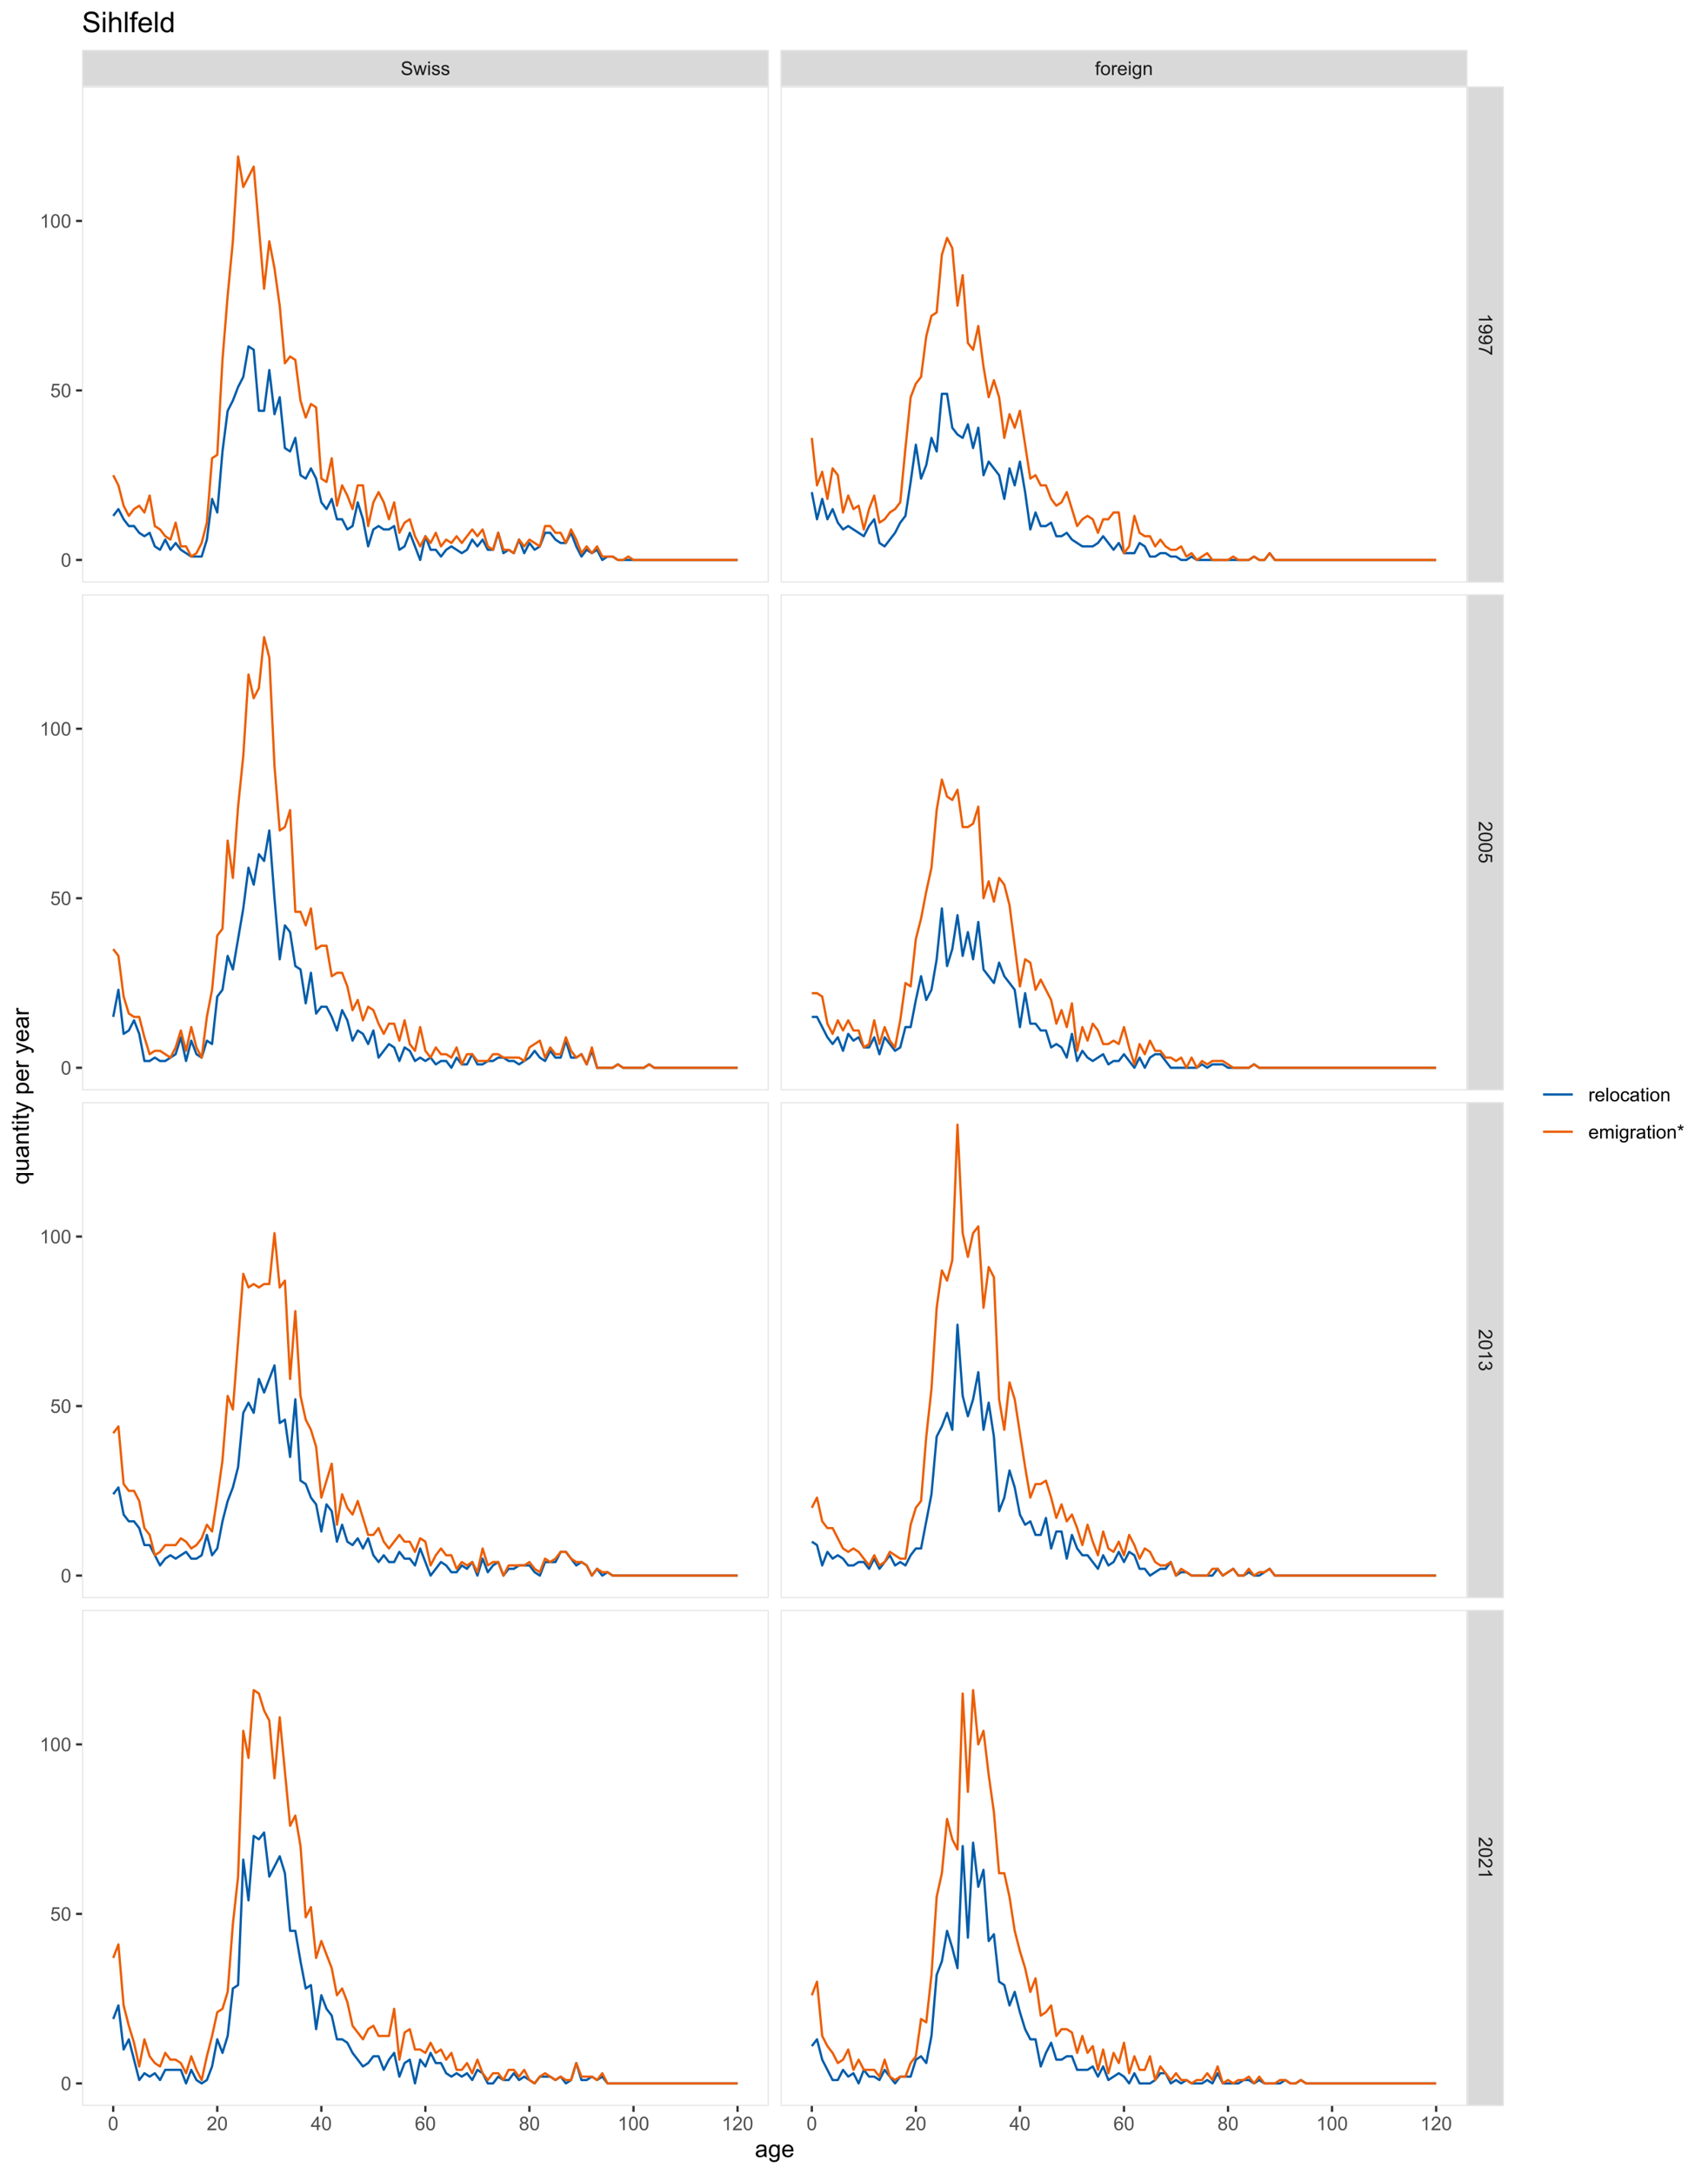 <?xml version="1.0" encoding="UTF-8"?>
<svg xmlns="http://www.w3.org/2000/svg" xmlns:xlink="http://www.w3.org/1999/xlink" width="792pt" height="1008pt" viewBox="0 0 792 1008" version="1.1">
<defs>
<g>
<symbol overflow="visible" id="glyph0-0">
<path style="stroke:none;" d="M 1.102 0 L 1.102 -5.5 L 5.5 -5.5 L 5.5 0 Z M 1.238 -0.137 L 5.363 -0.137 L 5.363 -5.363 L 1.238 -5.363 Z M 1.238 -0.137 "/>
</symbol>
<symbol overflow="visible" id="glyph0-1">
<path style="stroke:none;" d="M 0.395 -2.023 L 1.18 -2.094 C 1.215 -1.773 1.305 -1.516 1.441 -1.316 C 1.574 -1.113 1.785 -0.949 2.074 -0.828 C 2.359 -0.699 2.68 -0.637 3.043 -0.641 C 3.355 -0.637 3.637 -0.684 3.883 -0.781 C 4.125 -0.875 4.305 -1.008 4.426 -1.172 C 4.543 -1.336 4.605 -1.516 4.605 -1.711 C 4.605 -1.906 4.547 -2.078 4.434 -2.227 C 4.316 -2.375 4.129 -2.5 3.867 -2.602 C 3.695 -2.664 3.32 -2.766 2.746 -2.906 C 2.164 -3.047 1.758 -3.176 1.531 -3.301 C 1.227 -3.453 1.004 -3.648 0.855 -3.887 C 0.707 -4.117 0.633 -4.379 0.637 -4.672 C 0.633 -4.984 0.723 -5.281 0.906 -5.562 C 1.082 -5.836 1.344 -6.047 1.695 -6.191 C 2.039 -6.332 2.426 -6.402 2.852 -6.406 C 3.316 -6.402 3.73 -6.328 4.09 -6.18 C 4.445 -6.027 4.719 -5.805 4.91 -5.516 C 5.102 -5.219 5.203 -4.891 5.219 -4.523 L 4.422 -4.465 C 4.375 -4.863 4.23 -5.164 3.984 -5.367 C 3.734 -5.57 3.367 -5.672 2.887 -5.672 C 2.383 -5.672 2.016 -5.578 1.785 -5.395 C 1.555 -5.207 1.441 -4.984 1.441 -4.727 C 1.441 -4.496 1.52 -4.309 1.684 -4.168 C 1.84 -4.02 2.262 -3.871 2.941 -3.719 C 3.617 -3.562 4.082 -3.43 4.336 -3.316 C 4.703 -3.145 4.973 -2.93 5.148 -2.672 C 5.32 -2.414 5.406 -2.113 5.41 -1.777 C 5.406 -1.441 5.312 -1.129 5.121 -0.832 C 4.93 -0.535 4.652 -0.301 4.293 -0.137 C 3.93 0.027 3.527 0.105 3.082 0.109 C 2.512 0.105 2.031 0.023 1.648 -0.141 C 1.258 -0.305 0.957 -0.555 0.742 -0.891 C 0.52 -1.223 0.402 -1.598 0.395 -2.023 Z M 0.395 -2.023 "/>
</symbol>
<symbol overflow="visible" id="glyph0-2">
<path style="stroke:none;" d="M 1.422 0 L 0.027 -4.562 L 0.824 -4.562 L 1.551 -1.93 L 1.82 -0.949 C 1.832 -0.996 1.91 -1.309 2.059 -1.891 L 2.785 -4.562 L 3.578 -4.562 L 4.262 -1.918 L 4.492 -1.043 L 4.754 -1.926 L 5.535 -4.562 L 6.285 -4.562 L 4.859 0 L 4.055 0 L 3.332 -2.734 L 3.152 -3.512 L 2.23 0 Z M 1.422 0 "/>
</symbol>
<symbol overflow="visible" id="glyph0-3">
<path style="stroke:none;" d="M 0.586 -5.41 L 0.586 -6.301 L 1.359 -6.301 L 1.359 -5.41 Z M 0.586 0 L 0.586 -4.562 L 1.359 -4.562 L 1.359 0 Z M 0.586 0 "/>
</symbol>
<symbol overflow="visible" id="glyph0-4">
<path style="stroke:none;" d="M 0.27 -1.363 L 1.035 -1.484 C 1.078 -1.172 1.199 -0.938 1.395 -0.777 C 1.59 -0.609 1.863 -0.527 2.219 -0.531 C 2.57 -0.527 2.832 -0.602 3.008 -0.75 C 3.176 -0.895 3.262 -1.062 3.266 -1.258 C 3.262 -1.43 3.188 -1.566 3.039 -1.672 C 2.93 -1.734 2.664 -1.824 2.246 -1.934 C 1.676 -2.074 1.285 -2.195 1.066 -2.305 C 0.848 -2.406 0.68 -2.551 0.566 -2.738 C 0.453 -2.918 0.398 -3.125 0.398 -3.352 C 0.398 -3.555 0.445 -3.742 0.539 -3.914 C 0.633 -4.086 0.758 -4.23 0.918 -4.348 C 1.039 -4.434 1.203 -4.508 1.41 -4.574 C 1.617 -4.633 1.84 -4.664 2.078 -4.668 C 2.434 -4.664 2.75 -4.613 3.023 -4.512 C 3.293 -4.406 3.492 -4.266 3.621 -4.09 C 3.75 -3.914 3.84 -3.68 3.891 -3.387 L 3.133 -3.281 C 3.098 -3.516 2.996 -3.699 2.832 -3.832 C 2.664 -3.965 2.434 -4.031 2.137 -4.031 C 1.777 -4.031 1.523 -3.973 1.375 -3.855 C 1.223 -3.738 1.148 -3.598 1.148 -3.441 C 1.148 -3.34 1.18 -3.25 1.242 -3.172 C 1.305 -3.086 1.402 -3.02 1.539 -2.965 C 1.613 -2.934 1.84 -2.867 2.223 -2.766 C 2.766 -2.617 3.148 -2.496 3.367 -2.406 C 3.582 -2.312 3.75 -2.176 3.875 -2 C 3.996 -1.82 4.059 -1.602 4.062 -1.34 C 4.059 -1.078 3.984 -0.836 3.836 -0.609 C 3.684 -0.383 3.465 -0.207 3.184 -0.082 C 2.895 0.039 2.574 0.098 2.223 0.102 C 1.625 0.098 1.172 -0.02 0.863 -0.266 C 0.551 -0.508 0.355 -0.875 0.27 -1.363 Z M 0.27 -1.363 "/>
</symbol>
<symbol overflow="visible" id="glyph0-5">
<path style="stroke:none;" d="M 0.766 0 L 0.766 -3.961 L 0.082 -3.961 L 0.082 -4.562 L 0.766 -4.562 L 0.766 -5.047 C 0.762 -5.352 0.789 -5.582 0.848 -5.73 C 0.918 -5.93 1.047 -6.09 1.238 -6.219 C 1.422 -6.34 1.688 -6.402 2.027 -6.406 C 2.246 -6.402 2.484 -6.379 2.75 -6.328 L 2.633 -5.656 C 2.469 -5.68 2.32 -5.695 2.18 -5.699 C 1.945 -5.695 1.777 -5.645 1.68 -5.547 C 1.582 -5.445 1.535 -5.258 1.535 -4.984 L 1.535 -4.562 L 2.422 -4.562 L 2.422 -3.961 L 1.535 -3.961 L 1.535 0 Z M 0.766 0 "/>
</symbol>
<symbol overflow="visible" id="glyph0-6">
<path style="stroke:none;" d="M 0.293 -2.281 C 0.293 -3.125 0.527 -3.754 0.996 -4.16 C 1.387 -4.496 1.863 -4.664 2.434 -4.668 C 3.059 -4.664 3.57 -4.457 3.969 -4.051 C 4.363 -3.637 4.562 -3.07 4.566 -2.348 C 4.562 -1.758 4.477 -1.297 4.301 -0.961 C 4.125 -0.625 3.867 -0.363 3.535 -0.176 C 3.195 0.008 2.828 0.098 2.434 0.102 C 1.789 0.098 1.273 -0.102 0.883 -0.512 C 0.488 -0.918 0.293 -1.508 0.293 -2.281 Z M 1.086 -2.281 C 1.082 -1.695 1.211 -1.258 1.469 -0.969 C 1.723 -0.672 2.043 -0.527 2.434 -0.531 C 2.812 -0.527 3.133 -0.672 3.391 -0.969 C 3.645 -1.258 3.773 -1.707 3.773 -2.309 C 3.773 -2.871 3.645 -3.297 3.387 -3.59 C 3.129 -3.879 2.809 -4.023 2.434 -4.027 C 2.043 -4.023 1.723 -3.879 1.469 -3.594 C 1.211 -3.301 1.082 -2.863 1.086 -2.281 Z M 1.086 -2.281 "/>
</symbol>
<symbol overflow="visible" id="glyph0-7">
<path style="stroke:none;" d="M 0.57 0 L 0.57 -4.562 L 1.266 -4.562 L 1.266 -3.871 C 1.445 -4.191 1.609 -4.406 1.758 -4.512 C 1.906 -4.613 2.07 -4.664 2.258 -4.668 C 2.516 -4.664 2.781 -4.582 3.051 -4.418 L 2.785 -3.699 C 2.59 -3.809 2.402 -3.867 2.219 -3.867 C 2.047 -3.867 1.895 -3.816 1.762 -3.715 C 1.625 -3.613 1.527 -3.473 1.473 -3.293 C 1.383 -3.016 1.34 -2.715 1.344 -2.391 L 1.344 0 Z M 0.57 0 "/>
</symbol>
<symbol overflow="visible" id="glyph0-8">
<path style="stroke:none;" d="M 3.703 -1.469 L 4.504 -1.371 C 4.375 -0.902 4.141 -0.539 3.801 -0.285 C 3.461 -0.027 3.027 0.098 2.496 0.102 C 1.828 0.098 1.297 -0.102 0.906 -0.512 C 0.512 -0.918 0.316 -1.496 0.32 -2.242 C 0.316 -3.008 0.516 -3.605 0.914 -4.031 C 1.309 -4.453 1.82 -4.664 2.453 -4.668 C 3.059 -4.664 3.555 -4.457 3.945 -4.043 C 4.328 -3.629 4.523 -3.043 4.527 -2.289 C 4.523 -2.242 4.523 -2.176 4.523 -2.086 L 1.121 -2.086 C 1.145 -1.582 1.289 -1.195 1.547 -0.93 C 1.801 -0.66 2.117 -0.527 2.5 -0.531 C 2.781 -0.527 3.023 -0.602 3.227 -0.754 C 3.426 -0.902 3.586 -1.141 3.703 -1.469 Z M 1.164 -2.719 L 3.711 -2.719 C 3.672 -3.102 3.578 -3.387 3.422 -3.582 C 3.172 -3.879 2.852 -4.031 2.461 -4.031 C 2.105 -4.031 1.805 -3.91 1.566 -3.672 C 1.32 -3.434 1.188 -3.117 1.164 -2.719 Z M 1.164 -2.719 "/>
</symbol>
<symbol overflow="visible" id="glyph0-9">
<path style="stroke:none;" d="M 0.438 0.379 L 1.191 0.488 C 1.219 0.719 1.309 0.891 1.453 0.996 C 1.645 1.137 1.906 1.207 2.238 1.211 C 2.598 1.207 2.871 1.137 3.066 0.996 C 3.258 0.852 3.391 0.648 3.465 0.395 C 3.5 0.234 3.52 -0.094 3.52 -0.598 C 3.18 -0.199 2.758 0 2.258 0 C 1.625 0 1.141 -0.227 0.801 -0.68 C 0.453 -1.133 0.281 -1.676 0.285 -2.309 C 0.281 -2.742 0.359 -3.141 0.52 -3.512 C 0.676 -3.879 0.906 -4.164 1.207 -4.367 C 1.504 -4.562 1.855 -4.664 2.262 -4.668 C 2.797 -4.664 3.238 -4.445 3.594 -4.012 L 3.594 -4.562 L 4.305 -4.562 L 4.305 -0.617 C 4.301 0.094 4.227 0.594 4.086 0.891 C 3.938 1.188 3.711 1.422 3.398 1.594 C 3.086 1.766 2.699 1.852 2.242 1.852 C 1.695 1.852 1.254 1.727 0.922 1.484 C 0.586 1.234 0.426 0.867 0.438 0.379 Z M 1.078 -2.363 C 1.078 -1.762 1.195 -1.324 1.434 -1.051 C 1.672 -0.773 1.969 -0.637 2.328 -0.641 C 2.68 -0.637 2.98 -0.773 3.223 -1.051 C 3.461 -1.32 3.578 -1.75 3.582 -2.336 C 3.578 -2.895 3.457 -3.316 3.211 -3.602 C 2.961 -3.883 2.66 -4.023 2.316 -4.027 C 1.969 -4.023 1.676 -3.883 1.438 -3.605 C 1.195 -3.324 1.078 -2.91 1.078 -2.363 Z M 1.078 -2.363 "/>
</symbol>
<symbol overflow="visible" id="glyph0-10">
<path style="stroke:none;" d="M 0.578 0 L 0.578 -4.562 L 1.277 -4.562 L 1.277 -3.914 C 1.609 -4.414 2.09 -4.664 2.727 -4.668 C 3 -4.664 3.254 -4.613 3.484 -4.52 C 3.715 -4.418 3.887 -4.289 4.004 -4.129 C 4.113 -3.969 4.195 -3.777 4.246 -3.559 C 4.273 -3.41 4.289 -3.16 4.289 -2.805 L 4.289 0 L 3.516 0 L 3.516 -2.777 C 3.516 -3.09 3.484 -3.324 3.426 -3.484 C 3.363 -3.637 3.258 -3.762 3.105 -3.855 C 2.949 -3.949 2.77 -3.996 2.566 -3.996 C 2.234 -3.996 1.949 -3.891 1.711 -3.68 C 1.469 -3.469 1.348 -3.07 1.352 -2.492 L 1.352 0 Z M 0.578 0 "/>
</symbol>
<symbol overflow="visible" id="glyph0-11">
<path style="stroke:none;" d="M 0.367 -3.105 C 0.363 -3.848 0.438 -4.445 0.594 -4.902 C 0.742 -5.355 0.973 -5.707 1.277 -5.953 C 1.578 -6.199 1.957 -6.32 2.418 -6.324 C 2.754 -6.32 3.051 -6.254 3.309 -6.121 C 3.562 -5.984 3.773 -5.789 3.938 -5.531 C 4.102 -5.273 4.23 -4.961 4.328 -4.594 C 4.422 -4.227 4.469 -3.73 4.473 -3.105 C 4.469 -2.367 4.395 -1.77 4.242 -1.316 C 4.09 -0.859 3.863 -0.508 3.562 -0.262 C 3.258 -0.016 2.875 0.105 2.418 0.109 C 1.809 0.105 1.332 -0.109 0.988 -0.547 C 0.57 -1.066 0.363 -1.922 0.367 -3.105 Z M 1.16 -3.105 C 1.16 -2.07 1.281 -1.379 1.523 -1.039 C 1.766 -0.695 2.062 -0.527 2.418 -0.527 C 2.773 -0.527 3.074 -0.699 3.316 -1.043 C 3.559 -1.387 3.68 -2.074 3.68 -3.105 C 3.68 -4.145 3.559 -4.832 3.316 -5.172 C 3.074 -5.512 2.77 -5.684 2.41 -5.684 C 2.051 -5.684 1.77 -5.531 1.559 -5.234 C 1.293 -4.844 1.16 -4.137 1.16 -3.105 Z M 1.16 -3.105 "/>
</symbol>
<symbol overflow="visible" id="glyph0-12">
<path style="stroke:none;" d="M 4.43 -0.742 L 4.43 0 L 0.266 0 C 0.258 -0.188 0.289 -0.367 0.355 -0.539 C 0.461 -0.82 0.629 -1.098 0.863 -1.375 C 1.094 -1.648 1.434 -1.965 1.879 -2.328 C 2.562 -2.887 3.023 -3.332 3.266 -3.664 C 3.5 -3.988 3.621 -4.301 3.625 -4.594 C 3.621 -4.898 3.512 -5.156 3.297 -5.367 C 3.074 -5.578 2.789 -5.684 2.441 -5.684 C 2.066 -5.684 1.77 -5.57 1.547 -5.348 C 1.32 -5.125 1.207 -4.816 1.207 -4.422 L 0.414 -4.504 C 0.465 -5.094 0.668 -5.543 1.027 -5.855 C 1.379 -6.164 1.855 -6.32 2.457 -6.324 C 3.059 -6.32 3.539 -6.152 3.891 -5.82 C 4.242 -5.484 4.418 -5.07 4.422 -4.578 C 4.418 -4.32 4.367 -4.074 4.266 -3.832 C 4.164 -3.59 3.992 -3.332 3.754 -3.062 C 3.512 -2.793 3.113 -2.426 2.562 -1.957 C 2.094 -1.566 1.797 -1.301 1.664 -1.16 C 1.531 -1.02 1.422 -0.879 1.34 -0.742 Z M 4.43 -0.742 "/>
</symbol>
<symbol overflow="visible" id="glyph0-13">
<path style="stroke:none;" d="M 2.844 0 L 2.844 -1.508 L 0.113 -1.508 L 0.113 -2.219 L 2.988 -6.301 L 3.617 -6.301 L 3.617 -2.219 L 4.469 -2.219 L 4.469 -1.508 L 3.617 -1.508 L 3.617 0 Z M 2.844 -2.219 L 2.844 -5.059 L 0.871 -2.219 Z M 2.844 -2.219 "/>
</symbol>
<symbol overflow="visible" id="glyph0-14">
<path style="stroke:none;" d="M 4.379 -4.758 L 3.609 -4.695 C 3.539 -4.996 3.441 -5.219 3.316 -5.359 C 3.105 -5.574 2.848 -5.684 2.543 -5.688 C 2.297 -5.684 2.078 -5.617 1.895 -5.484 C 1.648 -5.305 1.457 -5.043 1.32 -4.703 C 1.176 -4.363 1.105 -3.879 1.102 -3.25 C 1.285 -3.531 1.512 -3.742 1.781 -3.879 C 2.051 -4.016 2.332 -4.082 2.629 -4.086 C 3.141 -4.082 3.578 -3.895 3.945 -3.516 C 4.305 -3.137 4.488 -2.645 4.492 -2.047 C 4.488 -1.648 4.402 -1.281 4.234 -0.941 C 4.062 -0.602 3.828 -0.34 3.531 -0.16 C 3.23 0.02 2.895 0.105 2.52 0.109 C 1.871 0.105 1.344 -0.129 0.941 -0.602 C 0.531 -1.074 0.328 -1.855 0.332 -2.949 C 0.328 -4.16 0.551 -5.047 1.004 -5.602 C 1.395 -6.082 1.926 -6.32 2.59 -6.324 C 3.086 -6.32 3.492 -6.184 3.809 -5.906 C 4.125 -5.629 4.312 -5.246 4.379 -4.758 Z M 1.219 -2.039 C 1.219 -1.773 1.273 -1.516 1.387 -1.273 C 1.5 -1.027 1.66 -0.844 1.863 -0.719 C 2.066 -0.59 2.277 -0.527 2.504 -0.527 C 2.828 -0.527 3.109 -0.656 3.348 -0.922 C 3.578 -1.184 3.695 -1.543 3.699 -2 C 3.695 -2.43 3.582 -2.773 3.352 -3.027 C 3.117 -3.273 2.824 -3.398 2.477 -3.402 C 2.121 -3.398 1.824 -3.273 1.582 -3.027 C 1.34 -2.773 1.219 -2.445 1.219 -2.039 Z M 1.219 -2.039 "/>
</symbol>
<symbol overflow="visible" id="glyph0-15">
<path style="stroke:none;" d="M 1.555 -3.418 C 1.23 -3.531 0.992 -3.699 0.84 -3.918 C 0.684 -4.133 0.609 -4.395 0.609 -4.699 C 0.609 -5.156 0.773 -5.539 1.102 -5.855 C 1.43 -6.164 1.867 -6.32 2.418 -6.324 C 2.969 -6.32 3.41 -6.16 3.746 -5.844 C 4.078 -5.523 4.246 -5.137 4.25 -4.68 C 4.246 -4.387 4.172 -4.133 4.02 -3.918 C 3.863 -3.699 3.629 -3.531 3.32 -3.418 C 3.707 -3.285 4 -3.082 4.203 -2.805 C 4.402 -2.52 4.504 -2.184 4.508 -1.801 C 4.504 -1.258 4.312 -0.805 3.934 -0.441 C 3.551 -0.074 3.051 0.105 2.434 0.109 C 1.809 0.105 1.309 -0.074 0.926 -0.441 C 0.543 -0.809 0.352 -1.27 0.355 -1.82 C 0.352 -2.23 0.457 -2.574 0.668 -2.852 C 0.875 -3.125 1.168 -3.312 1.555 -3.418 Z M 1.402 -4.727 C 1.398 -4.426 1.496 -4.184 1.688 -3.996 C 1.879 -3.805 2.129 -3.707 2.438 -3.711 C 2.734 -3.707 2.977 -3.801 3.168 -3.992 C 3.355 -4.176 3.449 -4.406 3.453 -4.684 C 3.449 -4.965 3.352 -5.203 3.16 -5.398 C 2.961 -5.586 2.719 -5.684 2.43 -5.688 C 2.129 -5.684 1.883 -5.59 1.691 -5.402 C 1.496 -5.215 1.398 -4.988 1.402 -4.727 Z M 1.152 -1.816 C 1.148 -1.598 1.199 -1.383 1.309 -1.176 C 1.41 -0.969 1.566 -0.809 1.773 -0.695 C 1.98 -0.582 2.203 -0.527 2.441 -0.527 C 2.809 -0.527 3.113 -0.645 3.355 -0.883 C 3.594 -1.121 3.715 -1.426 3.719 -1.793 C 3.715 -2.164 3.59 -2.469 3.344 -2.715 C 3.094 -2.957 2.785 -3.082 2.414 -3.082 C 2.051 -3.082 1.75 -2.961 1.512 -2.719 C 1.27 -2.477 1.148 -2.176 1.152 -1.816 Z M 1.152 -1.816 "/>
</symbol>
<symbol overflow="visible" id="glyph0-16">
<path style="stroke:none;" d="M 3.277 0 L 2.504 0 L 2.504 -4.93 C 2.316 -4.75 2.074 -4.574 1.773 -4.395 C 1.469 -4.215 1.195 -4.082 0.957 -3.996 L 0.957 -4.742 C 1.387 -4.941 1.766 -5.188 2.09 -5.48 C 2.414 -5.77 2.645 -6.051 2.781 -6.324 L 3.277 -6.324 Z M 3.277 0 "/>
</symbol>
<symbol overflow="visible" id="glyph0-17">
<path style="stroke:none;" d="M 0.367 -1.648 L 1.176 -1.719 C 1.234 -1.32 1.375 -1.023 1.594 -0.824 C 1.812 -0.625 2.078 -0.527 2.391 -0.527 C 2.762 -0.527 3.074 -0.668 3.336 -0.949 C 3.59 -1.23 3.719 -1.602 3.723 -2.066 C 3.719 -2.504 3.594 -2.852 3.348 -3.109 C 3.098 -3.363 2.773 -3.492 2.375 -3.492 C 2.125 -3.492 1.902 -3.434 1.703 -3.32 C 1.5 -3.207 1.344 -3.062 1.23 -2.883 L 0.504 -2.977 L 1.113 -6.215 L 4.246 -6.215 L 4.246 -5.473 L 1.73 -5.473 L 1.391 -3.781 C 1.766 -4.039 2.164 -4.172 2.582 -4.176 C 3.129 -4.172 3.594 -3.98 3.973 -3.605 C 4.352 -3.223 4.539 -2.734 4.543 -2.137 C 4.539 -1.562 4.375 -1.07 4.043 -0.656 C 3.637 -0.148 3.086 0.105 2.391 0.109 C 1.816 0.105 1.348 -0.051 0.984 -0.371 C 0.621 -0.691 0.414 -1.117 0.367 -1.648 Z M 0.367 -1.648 "/>
</symbol>
<symbol overflow="visible" id="glyph0-18">
<path style="stroke:none;" d="M 0.562 0 L 0.562 -6.301 L 1.336 -6.301 L 1.336 0 Z M 0.562 0 "/>
</symbol>
<symbol overflow="visible" id="glyph0-19">
<path style="stroke:none;" d="M 3.559 -1.672 L 4.32 -1.574 C 4.234 -1.047 4.023 -0.637 3.68 -0.34 C 3.336 -0.047 2.914 0.098 2.418 0.102 C 1.793 0.098 1.293 -0.102 0.914 -0.508 C 0.531 -0.914 0.34 -1.5 0.344 -2.266 C 0.34 -2.754 0.422 -3.184 0.586 -3.559 C 0.75 -3.926 0.996 -4.203 1.332 -4.391 C 1.664 -4.57 2.027 -4.664 2.422 -4.668 C 2.914 -4.664 3.32 -4.539 3.641 -4.289 C 3.953 -4.039 4.156 -3.684 4.246 -3.223 L 3.492 -3.105 C 3.422 -3.41 3.293 -3.641 3.113 -3.797 C 2.926 -3.953 2.707 -4.031 2.453 -4.031 C 2.062 -4.031 1.746 -3.891 1.504 -3.609 C 1.258 -3.328 1.137 -2.887 1.141 -2.285 C 1.137 -1.672 1.254 -1.227 1.492 -0.949 C 1.723 -0.668 2.027 -0.527 2.41 -0.531 C 2.711 -0.527 2.965 -0.621 3.172 -0.809 C 3.371 -0.996 3.5 -1.281 3.559 -1.672 Z M 3.559 -1.672 "/>
</symbol>
<symbol overflow="visible" id="glyph0-20">
<path style="stroke:none;" d="M 3.559 -0.562 C 3.27 -0.32 2.996 -0.148 2.73 -0.047 C 2.465 0.051 2.18 0.098 1.879 0.102 C 1.375 0.098 0.988 -0.02 0.719 -0.266 C 0.449 -0.508 0.316 -0.82 0.316 -1.203 C 0.316 -1.422 0.367 -1.629 0.469 -1.816 C 0.57 -2 0.703 -2.148 0.871 -2.262 C 1.031 -2.371 1.215 -2.453 1.426 -2.516 C 1.574 -2.551 1.805 -2.59 2.113 -2.629 C 2.734 -2.703 3.195 -2.793 3.492 -2.895 C 3.492 -3 3.492 -3.066 3.496 -3.098 C 3.492 -3.41 3.418 -3.633 3.277 -3.766 C 3.074 -3.938 2.781 -4.023 2.398 -4.027 C 2.031 -4.023 1.762 -3.961 1.59 -3.836 C 1.414 -3.707 1.289 -3.48 1.207 -3.16 L 0.453 -3.262 C 0.516 -3.582 0.629 -3.844 0.789 -4.043 C 0.945 -4.242 1.172 -4.395 1.473 -4.504 C 1.77 -4.609 2.117 -4.664 2.508 -4.668 C 2.898 -4.664 3.215 -4.617 3.457 -4.527 C 3.699 -4.434 3.879 -4.32 3.996 -4.184 C 4.109 -4.043 4.188 -3.867 4.238 -3.656 C 4.258 -3.523 4.27 -3.285 4.273 -2.945 L 4.273 -1.914 C 4.27 -1.191 4.289 -0.734 4.324 -0.547 C 4.355 -0.352 4.418 -0.172 4.52 0 L 3.711 0 C 3.629 -0.16 3.578 -0.348 3.559 -0.562 Z M 3.492 -2.289 C 3.211 -2.172 2.789 -2.074 2.23 -2 C 1.91 -1.949 1.684 -1.898 1.555 -1.844 C 1.422 -1.785 1.32 -1.699 1.25 -1.59 C 1.176 -1.477 1.141 -1.355 1.145 -1.227 C 1.141 -1.016 1.219 -0.844 1.379 -0.707 C 1.531 -0.57 1.762 -0.504 2.062 -0.504 C 2.359 -0.504 2.621 -0.566 2.855 -0.699 C 3.086 -0.824 3.258 -1.004 3.367 -1.234 C 3.449 -1.406 3.492 -1.664 3.492 -2.008 Z M 3.492 -2.289 "/>
</symbol>
<symbol overflow="visible" id="glyph0-21">
<path style="stroke:none;" d="M 2.27 -0.691 L 2.379 -0.008 C 2.16 0.039 1.965 0.059 1.797 0.059 C 1.512 0.059 1.293 0.016 1.141 -0.074 C 0.984 -0.16 0.875 -0.277 0.816 -0.422 C 0.75 -0.566 0.719 -0.871 0.723 -1.336 L 0.723 -3.961 L 0.156 -3.961 L 0.156 -4.562 L 0.723 -4.562 L 0.723 -5.695 L 1.492 -6.156 L 1.492 -4.562 L 2.27 -4.562 L 2.27 -3.961 L 1.492 -3.961 L 1.492 -1.293 C 1.488 -1.07 1.5 -0.93 1.531 -0.867 C 1.555 -0.805 1.602 -0.754 1.664 -0.715 C 1.727 -0.676 1.812 -0.656 1.93 -0.66 C 2.012 -0.656 2.125 -0.668 2.27 -0.691 Z M 2.27 -0.691 "/>
</symbol>
<symbol overflow="visible" id="glyph0-22">
<path style="stroke:none;" d="M 0.578 0 L 0.578 -4.562 L 1.273 -4.562 L 1.273 -3.922 C 1.414 -4.141 1.605 -4.32 1.844 -4.461 C 2.078 -4.594 2.348 -4.664 2.656 -4.668 C 2.992 -4.664 3.27 -4.594 3.488 -4.457 C 3.699 -4.312 3.852 -4.117 3.945 -3.867 C 4.301 -4.398 4.773 -4.664 5.355 -4.668 C 5.805 -4.664 6.148 -4.539 6.395 -4.289 C 6.637 -4.039 6.762 -3.652 6.762 -3.133 L 6.762 0 L 5.996 0 L 5.996 -2.875 C 5.992 -3.184 5.969 -3.406 5.918 -3.543 C 5.867 -3.676 5.773 -3.785 5.645 -3.871 C 5.512 -3.953 5.359 -3.996 5.184 -3.996 C 4.859 -3.996 4.594 -3.887 4.383 -3.676 C 4.172 -3.457 4.066 -3.117 4.066 -2.652 L 4.066 0 L 3.293 0 L 3.293 -2.965 C 3.293 -3.309 3.227 -3.566 3.102 -3.738 C 2.973 -3.91 2.77 -3.996 2.484 -3.996 C 2.266 -3.996 2.062 -3.938 1.879 -3.824 C 1.691 -3.707 1.559 -3.539 1.477 -3.32 C 1.391 -3.098 1.348 -2.781 1.352 -2.367 L 1.352 0 Z M 0.578 0 "/>
</symbol>
<symbol overflow="visible" id="glyph0-23">
<path style="stroke:none;" d="M 0.273 -5.145 L 0.473 -5.754 C 0.926 -5.59 1.258 -5.449 1.465 -5.336 C 1.41 -5.852 1.379 -6.207 1.379 -6.406 L 2.004 -6.406 C 1.992 -6.117 1.957 -5.762 1.902 -5.34 C 2.195 -5.488 2.535 -5.629 2.918 -5.754 L 3.117 -5.145 C 2.75 -5.02 2.391 -4.938 2.047 -4.902 C 2.219 -4.75 2.465 -4.48 2.785 -4.09 L 2.27 -3.727 C 2.098 -3.953 1.902 -4.258 1.68 -4.648 C 1.465 -4.242 1.277 -3.938 1.121 -3.727 L 0.613 -4.09 C 0.945 -4.496 1.184 -4.766 1.328 -4.902 C 0.957 -4.973 0.605 -5.055 0.273 -5.145 Z M 0.273 -5.145 "/>
</symbol>
<symbol overflow="visible" id="glyph1-0">
<path style="stroke:none;" d="M 0 1.102 L 5.5 1.102 L 5.5 5.5 L 0 5.5 Z M 0.137 1.238 L 0.137 5.363 L 5.363 5.363 L 5.363 1.238 Z M 0.137 1.238 "/>
</symbol>
<symbol overflow="visible" id="glyph1-1">
<path style="stroke:none;" d="M 0 3.277 L 0 2.504 L 4.93 2.504 C 4.75 2.316 4.574 2.074 4.395 1.773 C 4.215 1.469 4.082 1.195 3.996 0.957 L 4.742 0.957 C 4.941 1.387 5.188 1.766 5.48 2.09 C 5.77 2.414 6.051 2.645 6.324 2.781 L 6.324 3.277 Z M 0 3.277 "/>
</symbol>
<symbol overflow="visible" id="glyph1-2">
<path style="stroke:none;" d="M 1.457 0.48 L 1.527 1.227 C 1.172 1.285 0.918 1.406 0.762 1.586 C 0.605 1.762 0.527 1.988 0.527 2.27 C 0.527 2.504 0.582 2.715 0.691 2.895 C 0.801 3.074 0.945 3.219 1.129 3.336 C 1.309 3.445 1.555 3.543 1.863 3.621 C 2.172 3.699 2.484 3.738 2.809 3.738 C 2.84 3.738 2.895 3.734 2.965 3.734 C 2.715 3.578 2.512 3.367 2.363 3.102 C 2.207 2.828 2.133 2.539 2.137 2.23 C 2.133 1.707 2.32 1.266 2.703 0.906 C 3.078 0.543 3.578 0.363 4.199 0.363 C 4.836 0.363 5.348 0.551 5.738 0.93 C 6.125 1.305 6.32 1.777 6.324 2.348 C 6.32 2.754 6.211 3.129 5.992 3.469 C 5.77 3.809 5.457 4.066 5.051 4.242 C 4.641 4.418 4.047 4.504 3.277 4.508 C 2.469 4.504 1.828 4.418 1.355 4.246 C 0.875 4.07 0.512 3.809 0.266 3.465 C 0.016 3.117 -0.105 2.715 -0.105 2.25 C -0.105 1.758 0.031 1.355 0.305 1.043 C 0.578 0.73 0.961 0.543 1.457 0.48 Z M 4.238 3.648 C 4.676 3.645 5.027 3.527 5.293 3.293 C 5.551 3.055 5.684 2.77 5.684 2.441 C 5.684 2.094 5.543 1.793 5.262 1.543 C 4.98 1.285 4.617 1.16 4.172 1.16 C 3.77 1.16 3.441 1.281 3.195 1.523 C 2.941 1.766 2.816 2.062 2.82 2.418 C 2.816 2.773 2.941 3.066 3.195 3.301 C 3.441 3.527 3.789 3.645 4.238 3.648 Z M 4.238 3.648 "/>
</symbol>
<symbol overflow="visible" id="glyph1-3">
<path style="stroke:none;" d="M 5.473 0.418 L 6.219 0.418 L 6.219 4.496 L 5.617 4.496 C 5.188 4.09 4.621 3.691 3.914 3.301 C 3.203 2.902 2.473 2.602 1.73 2.391 C 1.199 2.234 0.625 2.133 0 2.094 L 0 1.297 C 0.492 1.305 1.09 1.402 1.793 1.59 C 2.496 1.77 3.172 2.039 3.824 2.391 C 4.477 2.738 5.027 3.105 5.473 3.5 Z M 5.473 0.418 "/>
</symbol>
<symbol overflow="visible" id="glyph1-4">
<path style="stroke:none;" d="M 0.742 4.43 L 0 4.43 L 0 0.266 C 0.188 0.258 0.367 0.289 0.539 0.355 C 0.82 0.461 1.098 0.629 1.375 0.863 C 1.648 1.094 1.965 1.434 2.328 1.879 C 2.887 2.562 3.332 3.023 3.664 3.266 C 3.988 3.5 4.301 3.621 4.594 3.625 C 4.898 3.621 5.156 3.512 5.367 3.297 C 5.578 3.074 5.684 2.789 5.684 2.441 C 5.684 2.066 5.57 1.77 5.348 1.547 C 5.125 1.32 4.816 1.207 4.422 1.207 L 4.504 0.414 C 5.094 0.465 5.543 0.668 5.855 1.023 C 6.164 1.379 6.32 1.855 6.324 2.457 C 6.32 3.059 6.152 3.539 5.82 3.891 C 5.484 4.242 5.07 4.418 4.578 4.422 C 4.32 4.418 4.074 4.367 3.832 4.266 C 3.59 4.164 3.332 3.992 3.062 3.754 C 2.793 3.512 2.426 3.113 1.957 2.562 C 1.566 2.094 1.301 1.797 1.16 1.664 C 1.02 1.531 0.879 1.422 0.742 1.34 Z M 0.742 4.43 "/>
</symbol>
<symbol overflow="visible" id="glyph1-5">
<path style="stroke:none;" d="M 3.105 0.363 C 3.848 0.363 4.445 0.438 4.902 0.594 C 5.355 0.742 5.707 0.973 5.953 1.277 C 6.199 1.578 6.32 1.957 6.324 2.418 C 6.32 2.754 6.254 3.051 6.121 3.309 C 5.984 3.562 5.789 3.773 5.531 3.938 C 5.273 4.102 4.961 4.23 4.594 4.328 C 4.227 4.422 3.73 4.469 3.105 4.473 C 2.367 4.469 1.77 4.395 1.316 4.242 C 0.859 4.09 0.508 3.863 0.266 3.562 C 0.016 3.258 -0.105 2.875 -0.105 2.418 C -0.105 1.809 0.109 1.332 0.547 0.988 C 1.066 0.57 1.922 0.363 3.105 0.363 Z M 3.105 1.16 C 2.07 1.16 1.379 1.281 1.039 1.523 C 0.695 1.766 0.527 2.062 0.527 2.418 C 0.527 2.773 0.699 3.074 1.043 3.316 C 1.387 3.559 2.074 3.68 3.105 3.68 C 4.145 3.68 4.832 3.559 5.172 3.316 C 5.512 3.074 5.684 2.77 5.684 2.41 C 5.684 2.051 5.531 1.77 5.234 1.559 C 4.844 1.293 4.137 1.16 3.105 1.16 Z M 3.105 1.16 "/>
</symbol>
<symbol overflow="visible" id="glyph1-6">
<path style="stroke:none;" d="M 1.648 0.363 L 1.719 1.176 C 1.32 1.234 1.023 1.375 0.824 1.594 C 0.625 1.812 0.527 2.078 0.527 2.391 C 0.527 2.762 0.668 3.074 0.949 3.336 C 1.23 3.59 1.602 3.719 2.066 3.723 C 2.508 3.719 2.855 3.594 3.109 3.348 C 3.363 3.098 3.492 2.773 3.492 2.375 C 3.492 2.125 3.434 1.902 3.32 1.703 C 3.207 1.5 3.062 1.344 2.883 1.23 L 2.977 0.504 L 6.215 1.113 L 6.215 4.246 L 5.473 4.246 L 5.473 1.73 L 3.781 1.391 C 4.039 1.766 4.172 2.164 4.176 2.582 C 4.172 3.129 3.98 3.594 3.605 3.973 C 3.223 4.352 2.734 4.539 2.137 4.543 C 1.562 4.539 1.07 4.375 0.656 4.043 C 0.148 3.637 -0.105 3.086 -0.105 2.391 C -0.105 1.816 0.055 1.348 0.375 0.984 C 0.695 0.621 1.117 0.414 1.648 0.363 Z M 1.648 0.363 "/>
</symbol>
<symbol overflow="visible" id="glyph1-7">
<path style="stroke:none;" d="M 1.664 0.371 L 1.766 1.145 C 1.324 1.23 1.008 1.383 0.816 1.598 C 0.621 1.809 0.527 2.066 0.527 2.375 C 0.527 2.734 0.652 3.043 0.906 3.297 C 1.156 3.547 1.469 3.672 1.844 3.676 C 2.195 3.672 2.488 3.555 2.719 3.324 C 2.949 3.09 3.062 2.797 3.066 2.441 C 3.062 2.293 3.035 2.109 2.98 1.895 L 3.66 1.98 C 3.652 2.031 3.648 2.07 3.652 2.105 C 3.648 2.43 3.734 2.727 3.91 2.992 C 4.078 3.254 4.344 3.387 4.703 3.391 C 4.984 3.387 5.219 3.289 5.406 3.102 C 5.59 2.906 5.684 2.66 5.688 2.359 C 5.684 2.055 5.59 1.805 5.402 1.605 C 5.215 1.402 4.93 1.273 4.555 1.219 L 4.691 0.445 C 5.207 0.539 5.609 0.754 5.895 1.09 C 6.18 1.426 6.32 1.84 6.324 2.34 C 6.32 2.684 6.246 3.004 6.102 3.293 C 5.953 3.582 5.754 3.801 5.5 3.953 C 5.242 4.105 4.973 4.184 4.688 4.184 C 4.414 4.184 4.164 4.109 3.945 3.965 C 3.719 3.816 3.543 3.602 3.41 3.316 C 3.324 3.688 3.145 3.977 2.875 4.184 C 2.605 4.391 2.266 4.492 1.859 4.496 C 1.305 4.492 0.84 4.293 0.461 3.895 C 0.078 3.492 -0.109 2.984 -0.113 2.371 C -0.109 1.816 0.051 1.355 0.379 0.992 C 0.707 0.625 1.137 0.418 1.664 0.371 Z M 1.664 0.371 "/>
</symbol>
<symbol overflow="visible" id="glyph2-0">
<path style="stroke:none;" d="M 1.375 0 L 1.375 -6.875 L 6.875 -6.875 L 6.875 0 Z M 1.547 -0.172 L 6.703 -0.172 L 6.703 -6.703 L 1.547 -6.703 Z M 1.547 -0.172 "/>
</symbol>
<symbol overflow="visible" id="glyph2-1">
<path style="stroke:none;" d="M 4.445 -0.703 C 4.086 -0.398 3.742 -0.184 3.414 -0.059 C 3.082 0.066 2.727 0.129 2.348 0.129 C 1.719 0.129 1.238 -0.023 0.902 -0.328 C 0.566 -0.633 0.398 -1.023 0.398 -1.504 C 0.398 -1.781 0.461 -2.035 0.586 -2.27 C 0.711 -2.496 0.875 -2.684 1.086 -2.824 C 1.289 -2.965 1.523 -3.07 1.781 -3.141 C 1.969 -3.191 2.254 -3.238 2.641 -3.289 C 3.418 -3.375 3.992 -3.488 4.367 -3.621 C 4.367 -3.754 4.371 -3.836 4.371 -3.871 C 4.371 -4.266 4.277 -4.543 4.098 -4.703 C 3.848 -4.918 3.48 -5.027 2.996 -5.031 C 2.539 -5.027 2.203 -4.949 1.988 -4.793 C 1.77 -4.633 1.609 -4.352 1.508 -3.949 L 0.562 -4.078 C 0.648 -4.48 0.789 -4.805 0.988 -5.055 C 1.184 -5.301 1.469 -5.492 1.844 -5.629 C 2.215 -5.762 2.645 -5.828 3.137 -5.832 C 3.621 -5.828 4.02 -5.773 4.324 -5.66 C 4.629 -5.543 4.852 -5.398 4.996 -5.227 C 5.137 -5.055 5.238 -4.836 5.297 -4.57 C 5.328 -4.406 5.344 -4.109 5.344 -3.68 L 5.344 -2.391 C 5.344 -1.492 5.363 -0.922 5.406 -0.684 C 5.445 -0.445 5.527 -0.219 5.648 0 L 4.641 0 C 4.539 -0.199 4.473 -0.434 4.445 -0.703 Z M 4.367 -2.863 C 4.012 -2.719 3.488 -2.598 2.789 -2.496 C 2.391 -2.438 2.105 -2.371 1.941 -2.301 C 1.773 -2.227 1.648 -2.121 1.562 -1.988 C 1.473 -1.848 1.43 -1.695 1.43 -1.531 C 1.43 -1.27 1.527 -1.055 1.723 -0.887 C 1.918 -0.711 2.203 -0.625 2.578 -0.629 C 2.949 -0.625 3.277 -0.707 3.57 -0.871 C 3.859 -1.031 4.074 -1.254 4.211 -1.543 C 4.312 -1.754 4.363 -2.078 4.367 -2.508 Z M 4.367 -2.863 "/>
</symbol>
<symbol overflow="visible" id="glyph2-2">
<path style="stroke:none;" d="M 0.547 0.473 L 1.488 0.613 C 1.527 0.898 1.637 1.109 1.816 1.246 C 2.055 1.422 2.379 1.512 2.797 1.516 C 3.242 1.512 3.59 1.422 3.832 1.246 C 4.074 1.062 4.238 0.812 4.328 0.492 C 4.379 0.297 4.402 -0.113 4.398 -0.746 C 3.973 -0.246 3.445 0 2.82 0 C 2.031 0 1.426 -0.281 1 -0.848 C 0.566 -1.41 0.352 -2.09 0.355 -2.883 C 0.352 -3.426 0.449 -3.926 0.648 -4.391 C 0.844 -4.848 1.129 -5.203 1.504 -5.457 C 1.875 -5.703 2.316 -5.828 2.824 -5.832 C 3.496 -5.828 4.051 -5.559 4.492 -5.016 L 4.492 -5.703 L 5.383 -5.703 L 5.383 -0.773 C 5.379 0.113 5.289 0.742 5.109 1.113 C 4.93 1.484 4.641 1.777 4.25 1.992 C 3.855 2.207 3.375 2.312 2.805 2.316 C 2.121 2.312 1.57 2.16 1.152 1.855 C 0.734 1.547 0.531 1.086 0.547 0.473 Z M 1.348 -2.953 C 1.348 -2.203 1.496 -1.656 1.793 -1.316 C 2.09 -0.969 2.461 -0.797 2.91 -0.801 C 3.352 -0.797 3.723 -0.969 4.027 -1.312 C 4.324 -1.656 4.477 -2.191 4.48 -2.922 C 4.477 -3.617 4.32 -4.145 4.016 -4.5 C 3.703 -4.852 3.332 -5.027 2.895 -5.031 C 2.465 -5.027 2.098 -4.852 1.797 -4.508 C 1.496 -4.156 1.348 -3.641 1.348 -2.953 Z M 1.348 -2.953 "/>
</symbol>
<symbol overflow="visible" id="glyph2-3">
<path style="stroke:none;" d="M 4.629 -1.836 L 5.629 -1.715 C 5.469 -1.125 5.176 -0.672 4.75 -0.352 C 4.324 -0.031 3.781 0.129 3.121 0.129 C 2.281 0.129 1.617 -0.125 1.133 -0.641 C 0.641 -1.152 0.398 -1.875 0.402 -2.805 C 0.398 -3.762 0.645 -4.504 1.145 -5.035 C 1.637 -5.562 2.277 -5.828 3.066 -5.832 C 3.824 -5.828 4.449 -5.57 4.934 -5.051 C 5.418 -4.531 5.66 -3.801 5.66 -2.863 C 5.66 -2.805 5.656 -2.719 5.656 -2.605 L 1.402 -2.605 C 1.434 -1.977 1.613 -1.496 1.934 -1.164 C 2.25 -0.828 2.645 -0.66 3.125 -0.664 C 3.477 -0.66 3.781 -0.754 4.031 -0.945 C 4.281 -1.129 4.48 -1.426 4.629 -1.836 Z M 1.457 -3.398 L 4.641 -3.398 C 4.598 -3.879 4.473 -4.238 4.273 -4.48 C 3.961 -4.852 3.562 -5.039 3.078 -5.039 C 2.629 -5.039 2.258 -4.891 1.957 -4.594 C 1.652 -4.297 1.484 -3.898 1.457 -3.398 Z M 1.457 -3.398 "/>
</symbol>
<symbol overflow="visible" id="glyph3-0">
<path style="stroke:none;" d="M 0 -1.375 L -6.875 -1.375 L -6.875 -6.875 L 0 -6.875 Z M -0.172 -1.547 L -0.172 -6.703 L -6.703 -6.703 L -6.703 -1.547 Z M -0.172 -1.547 "/>
</symbol>
<symbol overflow="visible" id="glyph3-1">
<path style="stroke:none;" d="M 2.188 -4.359 L -0.605 -4.359 C -0.391 -4.211 -0.215 -4 -0.078 -3.73 C 0.062 -3.457 0.129 -3.168 0.129 -2.867 C 0.129 -2.188 -0.141 -1.605 -0.68 -1.117 C -1.219 -0.629 -1.961 -0.387 -2.906 -0.387 C -3.477 -0.387 -3.988 -0.484 -4.445 -0.684 C -4.898 -0.883 -5.242 -1.172 -5.48 -1.551 C -5.711 -1.926 -5.828 -2.34 -5.832 -2.793 C -5.828 -3.496 -5.531 -4.051 -4.941 -4.457 L -5.703 -4.457 L -5.703 -5.328 L 2.188 -5.328 Z M -2.867 -1.379 C -2.129 -1.375 -1.578 -1.531 -1.215 -1.84 C -0.844 -2.148 -0.66 -2.516 -0.664 -2.949 C -0.66 -3.355 -0.836 -3.711 -1.188 -4.012 C -1.535 -4.305 -2.066 -4.453 -2.781 -4.457 C -3.539 -4.453 -4.109 -4.297 -4.496 -3.988 C -4.875 -3.672 -5.066 -3.305 -5.07 -2.883 C -5.066 -2.465 -4.891 -2.109 -4.535 -1.816 C -4.176 -1.523 -3.617 -1.375 -2.867 -1.379 Z M -2.867 -1.379 "/>
</symbol>
<symbol overflow="visible" id="glyph3-2">
<path style="stroke:none;" d="M 0 -4.465 L -0.836 -4.465 C -0.191 -4.02 0.129 -3.414 0.129 -2.652 C 0.129 -2.312 0.066 -2 -0.062 -1.711 C -0.191 -1.418 -0.355 -1.199 -0.551 -1.059 C -0.746 -0.914 -0.984 -0.816 -1.266 -0.762 C -1.453 -0.723 -1.754 -0.703 -2.172 -0.703 L -5.703 -0.703 L -5.703 -1.672 L -2.539 -1.672 C -2.031 -1.668 -1.691 -1.688 -1.52 -1.73 C -1.262 -1.785 -1.062 -1.914 -0.918 -2.113 C -0.773 -2.309 -0.703 -2.555 -0.703 -2.848 C -0.703 -3.137 -0.777 -3.406 -0.926 -3.66 C -1.074 -3.914 -1.273 -4.094 -1.531 -4.199 C -1.785 -4.305 -2.16 -4.359 -2.648 -4.359 L -5.703 -4.359 L -5.703 -5.328 L 0 -5.328 Z M 0 -4.465 "/>
</symbol>
<symbol overflow="visible" id="glyph3-3">
<path style="stroke:none;" d="M -0.703 -4.445 C -0.398 -4.086 -0.184 -3.742 -0.059 -3.414 C 0.066 -3.082 0.129 -2.727 0.129 -2.348 C 0.129 -1.719 -0.023 -1.238 -0.328 -0.902 C -0.633 -0.566 -1.023 -0.398 -1.504 -0.398 C -1.781 -0.398 -2.035 -0.461 -2.27 -0.586 C -2.496 -0.711 -2.684 -0.875 -2.824 -1.086 C -2.965 -1.289 -3.07 -1.523 -3.141 -1.785 C -3.191 -1.969 -3.238 -2.254 -3.289 -2.641 C -3.375 -3.418 -3.488 -3.992 -3.621 -4.367 C -3.754 -4.367 -3.836 -4.371 -3.871 -4.371 C -4.266 -4.371 -4.543 -4.277 -4.703 -4.098 C -4.918 -3.848 -5.027 -3.48 -5.031 -2.996 C -5.027 -2.539 -4.949 -2.203 -4.793 -1.988 C -4.633 -1.77 -4.352 -1.609 -3.949 -1.508 L -4.078 -0.562 C -4.48 -0.648 -4.805 -0.789 -5.055 -0.988 C -5.301 -1.184 -5.492 -1.469 -5.629 -1.844 C -5.762 -2.215 -5.828 -2.645 -5.832 -3.137 C -5.828 -3.621 -5.773 -4.02 -5.66 -4.324 C -5.543 -4.629 -5.398 -4.852 -5.227 -4.996 C -5.055 -5.137 -4.836 -5.238 -4.57 -5.297 C -4.406 -5.328 -4.109 -5.344 -3.68 -5.344 L -2.391 -5.344 C -1.492 -5.344 -0.922 -5.363 -0.684 -5.406 C -0.445 -5.445 -0.219 -5.527 0 -5.648 L 0 -4.641 C -0.199 -4.539 -0.434 -4.473 -0.703 -4.445 Z M -2.863 -4.367 C -2.719 -4.012 -2.598 -3.488 -2.496 -2.789 C -2.438 -2.391 -2.371 -2.109 -2.301 -1.945 C -2.227 -1.781 -2.121 -1.652 -1.988 -1.562 C -1.848 -1.473 -1.695 -1.43 -1.531 -1.43 C -1.27 -1.43 -1.055 -1.527 -0.887 -1.723 C -0.711 -1.918 -0.625 -2.203 -0.629 -2.578 C -0.625 -2.949 -0.707 -3.277 -0.871 -3.57 C -1.031 -3.859 -1.254 -4.074 -1.543 -4.211 C -1.754 -4.312 -2.078 -4.363 -2.508 -4.367 Z M -2.863 -4.367 "/>
</symbol>
<symbol overflow="visible" id="glyph3-4">
<path style="stroke:none;" d="M 0 -0.727 L -5.703 -0.727 L -5.703 -1.594 L -4.895 -1.594 C -5.516 -2.012 -5.828 -2.617 -5.832 -3.41 C -5.828 -3.754 -5.766 -4.066 -5.645 -4.355 C -5.52 -4.641 -5.359 -4.859 -5.16 -5.004 C -4.957 -5.145 -4.719 -5.242 -4.445 -5.305 C -4.266 -5.336 -3.953 -5.355 -3.508 -5.359 L 0 -5.359 L 0 -4.395 L -3.469 -4.395 C -3.863 -4.395 -4.156 -4.355 -4.352 -4.281 C -4.543 -4.203 -4.699 -4.07 -4.82 -3.879 C -4.934 -3.688 -4.992 -3.461 -4.996 -3.207 C -4.992 -2.793 -4.859 -2.438 -4.602 -2.141 C -4.336 -1.836 -3.844 -1.688 -3.117 -1.691 L 0 -1.691 Z M 0 -0.727 "/>
</symbol>
<symbol overflow="visible" id="glyph3-5">
<path style="stroke:none;" d="M -0.863 -2.836 L -0.012 -2.977 C 0.043 -2.703 0.07 -2.457 0.074 -2.246 C 0.07 -1.891 0.02 -1.621 -0.09 -1.43 C -0.199 -1.234 -0.348 -1.098 -0.527 -1.02 C -0.707 -0.941 -1.086 -0.902 -1.672 -0.902 L -4.953 -0.902 L -4.953 -0.195 L -5.703 -0.195 L -5.703 -0.902 L -7.117 -0.902 L -7.695 -1.863 L -5.703 -1.863 L -5.703 -2.836 L -4.953 -2.836 L -4.953 -1.863 L -1.617 -1.863 C -1.34 -1.863 -1.16 -1.879 -1.082 -1.914 C -1 -1.945 -0.938 -2 -0.895 -2.078 C -0.848 -2.152 -0.824 -2.262 -0.828 -2.41 C -0.824 -2.516 -0.836 -2.66 -0.863 -2.836 Z M -0.863 -2.836 "/>
</symbol>
<symbol overflow="visible" id="glyph3-6">
<path style="stroke:none;" d="M -6.762 -0.73 L -7.875 -0.73 L -7.875 -1.699 L -6.762 -1.699 Z M 0 -0.73 L -5.703 -0.73 L -5.703 -1.699 L 0 -1.695 Z M 0 -0.73 "/>
</symbol>
<symbol overflow="visible" id="glyph3-7">
<path style="stroke:none;" d="M 2.195 -0.684 L 1.289 -0.574 C 1.344 -0.785 1.371 -0.969 1.375 -1.129 C 1.371 -1.34 1.336 -1.512 1.266 -1.641 C 1.195 -1.77 1.094 -1.875 0.969 -1.961 C 0.867 -2.02 0.629 -2.117 0.246 -2.258 C 0.191 -2.27 0.113 -2.301 0.012 -2.344 L -5.703 -0.176 L -5.703 -1.219 L -2.402 -2.406 C -1.98 -2.559 -1.539 -2.695 -1.078 -2.82 C -1.523 -2.926 -1.957 -3.059 -2.379 -3.219 L -5.703 -4.438 L -5.703 -5.402 L 0.098 -3.234 C 0.719 -3 1.148 -2.816 1.391 -2.691 C 1.707 -2.516 1.941 -2.32 2.094 -2.098 C 2.238 -1.875 2.312 -1.609 2.316 -1.305 C 2.312 -1.117 2.273 -0.91 2.195 -0.684 Z M 2.195 -0.684 "/>
</symbol>
<symbol overflow="visible" id="glyph3-8">
<path style="stroke:none;" d=""/>
</symbol>
<symbol overflow="visible" id="glyph3-9">
<path style="stroke:none;" d="M 2.188 -0.727 L -5.703 -0.727 L -5.703 -1.605 L -4.961 -1.605 C -5.25 -1.812 -5.469 -2.047 -5.613 -2.309 C -5.758 -2.57 -5.828 -2.887 -5.832 -3.262 C -5.828 -3.746 -5.703 -4.176 -5.457 -4.551 C -5.203 -4.922 -4.852 -5.203 -4.395 -5.391 C -3.938 -5.578 -3.438 -5.672 -2.895 -5.676 C -2.309 -5.672 -1.781 -5.566 -1.316 -5.359 C -0.848 -5.148 -0.488 -4.844 -0.242 -4.449 C 0.008 -4.047 0.129 -3.629 0.129 -3.191 C 0.129 -2.867 0.062 -2.578 -0.074 -2.32 C -0.207 -2.062 -0.379 -1.852 -0.59 -1.691 L 2.188 -1.691 Z M -2.82 -1.602 C -2.082 -1.598 -1.539 -1.746 -1.191 -2.047 C -0.836 -2.34 -0.66 -2.699 -0.664 -3.125 C -0.66 -3.551 -0.844 -3.918 -1.211 -4.227 C -1.574 -4.531 -2.137 -4.688 -2.898 -4.688 C -3.625 -4.688 -4.168 -4.535 -4.531 -4.238 C -4.891 -3.938 -5.074 -3.582 -5.074 -3.168 C -5.074 -2.754 -4.879 -2.391 -4.496 -2.074 C -4.109 -1.758 -3.551 -1.598 -2.82 -1.602 Z M -2.82 -1.602 "/>
</symbol>
<symbol overflow="visible" id="glyph3-10">
<path style="stroke:none;" d="M -1.836 -4.629 L -1.715 -5.629 C -1.125 -5.469 -0.672 -5.176 -0.352 -4.75 C -0.031 -4.324 0.129 -3.781 0.129 -3.121 C 0.129 -2.281 -0.125 -1.617 -0.641 -1.133 C -1.152 -0.641 -1.875 -0.398 -2.805 -0.402 C -3.762 -0.398 -4.504 -0.645 -5.035 -1.145 C -5.562 -1.637 -5.828 -2.277 -5.832 -3.066 C -5.828 -3.824 -5.57 -4.449 -5.051 -4.934 C -4.531 -5.418 -3.801 -5.66 -2.863 -5.66 C -2.805 -5.66 -2.719 -5.656 -2.605 -5.656 L -2.605 -1.402 C -1.977 -1.434 -1.496 -1.613 -1.164 -1.934 C -0.828 -2.25 -0.66 -2.645 -0.664 -3.125 C -0.66 -3.477 -0.754 -3.781 -0.941 -4.031 C -1.125 -4.281 -1.422 -4.48 -1.836 -4.629 Z M -3.398 -1.457 L -3.398 -4.641 C -3.879 -4.598 -4.238 -4.473 -4.48 -4.273 C -4.852 -3.961 -5.039 -3.562 -5.039 -3.078 C -5.039 -2.629 -4.891 -2.258 -4.594 -1.957 C -4.297 -1.652 -3.898 -1.484 -3.398 -1.457 Z M -3.398 -1.457 "/>
</symbol>
<symbol overflow="visible" id="glyph3-11">
<path style="stroke:none;" d="M 0 -0.715 L -5.703 -0.715 L -5.703 -1.586 L -4.84 -1.586 C -5.242 -1.805 -5.508 -2.008 -5.637 -2.199 C -5.766 -2.383 -5.828 -2.59 -5.832 -2.82 C -5.828 -3.141 -5.727 -3.473 -5.523 -3.812 L -4.625 -3.48 C -4.762 -3.242 -4.832 -3.004 -4.836 -2.773 C -4.832 -2.555 -4.77 -2.363 -4.645 -2.199 C -4.516 -2.027 -4.34 -1.91 -4.113 -1.844 C -3.77 -1.73 -3.391 -1.676 -2.984 -1.68 L 0 -1.68 Z M 0 -0.715 "/>
</symbol>
<symbol overflow="visible" id="glyph4-0">
<path style="stroke:none;" d="M 1.648 0 L 1.648 -8.25 L 8.25 -8.25 L 8.25 0 Z M 1.855 -0.207 L 8.043 -0.207 L 8.043 -8.043 L 1.855 -8.043 Z M 1.855 -0.207 "/>
</symbol>
<symbol overflow="visible" id="glyph4-1">
<path style="stroke:none;" d="M 0.594 -3.035 L 1.773 -3.141 C 1.824 -2.664 1.953 -2.273 2.16 -1.973 C 2.363 -1.668 2.68 -1.422 3.113 -1.238 C 3.539 -1.051 4.023 -0.961 4.562 -0.961 C 5.035 -0.961 5.457 -1.031 5.824 -1.172 C 6.191 -1.312 6.461 -1.504 6.641 -1.754 C 6.816 -1.996 6.906 -2.27 6.91 -2.566 C 6.906 -2.863 6.82 -3.121 6.652 -3.34 C 6.477 -3.559 6.195 -3.742 5.801 -3.898 C 5.547 -3.992 4.984 -4.148 4.117 -4.359 C 3.246 -4.566 2.637 -4.762 2.293 -4.949 C 1.84 -5.184 1.504 -5.477 1.285 -5.828 C 1.059 -6.176 0.949 -6.57 0.953 -7.008 C 0.949 -7.484 1.086 -7.93 1.359 -8.344 C 1.629 -8.758 2.023 -9.07 2.543 -9.285 C 3.062 -9.5 3.641 -9.609 4.281 -9.609 C 4.98 -9.609 5.598 -9.496 6.133 -9.27 C 6.664 -9.043 7.074 -8.711 7.363 -8.273 C 7.648 -7.836 7.805 -7.34 7.832 -6.785 L 6.633 -6.695 C 6.566 -7.293 6.348 -7.746 5.977 -8.051 C 5.605 -8.355 5.055 -8.508 4.332 -8.508 C 3.57 -8.508 3.02 -8.367 2.676 -8.09 C 2.328 -7.812 2.156 -7.48 2.16 -7.09 C 2.156 -6.75 2.277 -6.469 2.527 -6.25 C 2.762 -6.027 3.391 -5.805 4.41 -5.578 C 5.426 -5.348 6.125 -5.145 6.504 -4.977 C 7.051 -4.719 7.453 -4.398 7.719 -4.012 C 7.977 -3.621 8.109 -3.172 8.113 -2.668 C 8.109 -2.16 7.965 -1.688 7.68 -1.246 C 7.391 -0.797 6.977 -0.449 6.441 -0.207 C 5.898 0.039 5.293 0.156 4.621 0.16 C 3.766 0.156 3.051 0.035 2.473 -0.211 C 1.895 -0.461 1.438 -0.836 1.109 -1.336 C 0.777 -1.836 0.605 -2.402 0.594 -3.035 Z M 0.594 -3.035 "/>
</symbol>
<symbol overflow="visible" id="glyph4-2">
<path style="stroke:none;" d="M 0.875 -8.113 L 0.875 -9.449 L 2.035 -9.449 L 2.035 -8.113 Z M 0.875 0 L 0.875 -6.844 L 2.035 -6.844 L 2.035 0 Z M 0.875 0 "/>
</symbol>
<symbol overflow="visible" id="glyph4-3">
<path style="stroke:none;" d="M 0.871 0 L 0.871 -9.449 L 2.031 -9.449 L 2.031 -6.059 C 2.57 -6.684 3.254 -6.996 4.078 -7 C 4.586 -6.996 5.023 -6.895 5.398 -6.699 C 5.77 -6.496 6.039 -6.223 6.203 -5.871 C 6.363 -5.52 6.445 -5.008 6.445 -4.336 L 6.445 0 L 5.285 0 L 5.285 -4.336 C 5.285 -4.914 5.156 -5.336 4.906 -5.602 C 4.652 -5.867 4.297 -6 3.84 -6 C 3.492 -6 3.172 -5.91 2.871 -5.73 C 2.566 -5.551 2.348 -5.309 2.223 -5.008 C 2.09 -4.699 2.027 -4.277 2.031 -3.746 L 2.031 0 Z M 0.871 0 "/>
</symbol>
<symbol overflow="visible" id="glyph4-4">
<path style="stroke:none;" d="M 0.844 0 L 0.844 -9.449 L 2.004 -9.449 L 2.004 0 Z M 0.844 0 "/>
</symbol>
<symbol overflow="visible" id="glyph4-5">
<path style="stroke:none;" d="M 1.148 0 L 1.148 -5.941 L 0.121 -5.941 L 0.121 -6.844 L 1.148 -6.844 L 1.148 -7.574 C 1.148 -8.031 1.188 -8.371 1.27 -8.598 C 1.379 -8.895 1.574 -9.141 1.859 -9.328 C 2.137 -9.516 2.531 -9.609 3.043 -9.609 C 3.363 -9.609 3.727 -9.57 4.125 -9.492 L 3.949 -8.48 C 3.707 -8.52 3.48 -8.543 3.27 -8.547 C 2.914 -8.543 2.664 -8.469 2.52 -8.32 C 2.371 -8.168 2.297 -7.887 2.301 -7.477 L 2.301 -6.844 L 3.637 -6.844 L 3.637 -5.941 L 2.301 -5.941 L 2.301 0 Z M 1.148 0 "/>
</symbol>
<symbol overflow="visible" id="glyph4-6">
<path style="stroke:none;" d="M 5.555 -2.203 L 6.754 -2.055 C 6.562 -1.352 6.211 -0.809 5.703 -0.422 C 5.188 -0.039 4.535 0.152 3.746 0.156 C 2.738 0.152 1.945 -0.152 1.363 -0.77 C 0.773 -1.383 0.48 -2.25 0.484 -3.363 C 0.48 -4.516 0.777 -5.41 1.371 -6.047 C 1.965 -6.68 2.734 -6.996 3.68 -7 C 4.594 -6.996 5.34 -6.684 5.922 -6.062 C 6.5 -5.438 6.789 -4.562 6.793 -3.434 C 6.789 -3.363 6.789 -3.258 6.785 -3.125 L 1.684 -3.125 C 1.723 -2.371 1.938 -1.797 2.32 -1.398 C 2.703 -0.996 3.18 -0.797 3.75 -0.801 C 4.176 -0.797 4.539 -0.906 4.84 -1.133 C 5.141 -1.352 5.379 -1.711 5.555 -2.203 Z M 1.746 -4.078 L 5.57 -4.078 C 5.516 -4.656 5.367 -5.086 5.129 -5.375 C 4.758 -5.82 4.281 -6.047 3.691 -6.047 C 3.16 -6.047 2.711 -5.867 2.348 -5.512 C 1.984 -5.152 1.785 -4.676 1.746 -4.078 Z M 1.746 -4.078 "/>
</symbol>
<symbol overflow="visible" id="glyph4-7">
<path style="stroke:none;" d="M 5.312 0 L 5.312 -0.863 C 4.875 -0.184 4.238 0.152 3.398 0.156 C 2.852 0.152 2.348 0.004 1.891 -0.293 C 1.434 -0.594 1.078 -1.012 0.828 -1.555 C 0.574 -2.094 0.449 -2.715 0.453 -3.414 C 0.449 -4.098 0.562 -4.719 0.793 -5.273 C 1.016 -5.828 1.359 -6.254 1.816 -6.555 C 2.27 -6.848 2.777 -6.996 3.344 -7 C 3.754 -6.996 4.121 -6.91 4.445 -6.738 C 4.766 -6.562 5.027 -6.336 5.234 -6.059 L 5.234 -9.449 L 6.387 -9.449 L 6.387 0 Z M 1.645 -3.414 C 1.641 -2.535 1.824 -1.879 2.199 -1.449 C 2.566 -1.012 3.004 -0.797 3.508 -0.801 C 4.012 -0.797 4.441 -1.004 4.797 -1.422 C 5.152 -1.832 5.332 -2.465 5.332 -3.32 C 5.332 -4.254 5.148 -4.941 4.789 -5.379 C 4.422 -5.816 3.977 -6.035 3.453 -6.039 C 2.934 -6.035 2.504 -5.824 2.16 -5.406 C 1.812 -4.984 1.641 -4.32 1.645 -3.414 Z M 1.645 -3.414 "/>
</symbol>
</g>
<clipPath id="clip1">
  <path d="M 38.023 40.105 L 356.48 40.105 L 356.48 270.098 L 38.023 270.098 Z M 38.023 40.105 "/>
</clipPath>
<clipPath id="clip2">
  <path d="M 38.023 40.105 L 356.48 40.105 L 356.48 270.098 L 38.023 270.098 Z M 38.023 40.105 "/>
</clipPath>
<clipPath id="clip3">
  <path d="M 38.023 275.574 L 356.48 275.574 L 356.48 505.566 L 38.023 505.566 Z M 38.023 275.574 "/>
</clipPath>
<clipPath id="clip4">
  <path d="M 38.023 275.574 L 356.48 275.574 L 356.48 505.566 L 38.023 505.566 Z M 38.023 275.574 "/>
</clipPath>
<clipPath id="clip5">
  <path d="M 38.023 511.047 L 356.48 511.047 L 356.48 741.039 L 38.023 741.039 Z M 38.023 511.047 "/>
</clipPath>
<clipPath id="clip6">
  <path d="M 38.023 511.047 L 356.48 511.047 L 356.48 741.039 L 38.023 741.039 Z M 38.023 511.047 "/>
</clipPath>
<clipPath id="clip7">
  <path d="M 38.023 746.516 L 356.48 746.516 L 356.48 976.508 L 38.023 976.508 Z M 38.023 746.516 "/>
</clipPath>
<clipPath id="clip8">
  <path d="M 38.023 746.516 L 356.48 746.516 L 356.48 976.508 L 38.023 976.508 Z M 38.023 746.516 "/>
</clipPath>
<clipPath id="clip9">
  <path d="M 361.957 40.105 L 680.414 40.105 L 680.414 270.098 L 361.957 270.098 Z M 361.957 40.105 "/>
</clipPath>
<clipPath id="clip10">
  <path d="M 361.957 40.105 L 680.414 40.105 L 680.414 270.098 L 361.957 270.098 Z M 361.957 40.105 "/>
</clipPath>
<clipPath id="clip11">
  <path d="M 361.957 275.574 L 680.414 275.574 L 680.414 505.566 L 361.957 505.566 Z M 361.957 275.574 "/>
</clipPath>
<clipPath id="clip12">
  <path d="M 361.957 275.574 L 680.414 275.574 L 680.414 505.566 L 361.957 505.566 Z M 361.957 275.574 "/>
</clipPath>
<clipPath id="clip13">
  <path d="M 361.957 511.047 L 680.414 511.047 L 680.414 741.039 L 361.957 741.039 Z M 361.957 511.047 "/>
</clipPath>
<clipPath id="clip14">
  <path d="M 361.957 511.047 L 680.414 511.047 L 680.414 741.039 L 361.957 741.039 Z M 361.957 511.047 "/>
</clipPath>
<clipPath id="clip15">
  <path d="M 361.957 746.516 L 680.414 746.516 L 680.414 976.508 L 361.957 976.508 Z M 361.957 746.516 "/>
</clipPath>
<clipPath id="clip16">
  <path d="M 361.957 746.516 L 680.414 746.516 L 680.414 976.508 L 361.957 976.508 Z M 361.957 746.516 "/>
</clipPath>
<clipPath id="clip17">
  <path d="M 38.023 23.188 L 356.48 23.188 L 356.48 40.105 L 38.023 40.105 Z M 38.023 23.188 "/>
</clipPath>
<clipPath id="clip18">
  <path d="M 361.957 23.188 L 680.414 23.188 L 680.414 40.105 L 361.957 40.105 Z M 361.957 23.188 "/>
</clipPath>
<clipPath id="clip19">
  <path d="M 680.414 40.105 L 697.332 40.105 L 697.332 270.098 L 680.414 270.098 Z M 680.414 40.105 "/>
</clipPath>
<clipPath id="clip20">
  <path d="M 680.414 275.574 L 697.332 275.574 L 697.332 505.566 L 680.414 505.566 Z M 680.414 275.574 "/>
</clipPath>
<clipPath id="clip21">
  <path d="M 680.414 511.047 L 697.332 511.047 L 697.332 741.039 L 680.414 741.039 Z M 680.414 511.047 "/>
</clipPath>
<clipPath id="clip22">
  <path d="M 680.414 746.516 L 697.332 746.516 L 697.332 976.508 L 680.414 976.508 Z M 680.414 746.516 "/>
</clipPath>
</defs>
<g id="surface239">
<rect x="0" y="0" width="792" height="1008" style="fill:rgb(100%,100%,100%);fill-opacity:1;stroke:none;"/>
<rect x="0" y="0" width="792" height="1008" style="fill:rgb(100%,100%,100%);fill-opacity:1;stroke:none;"/>
<path style="fill:none;stroke-width:1.067;stroke-linecap:round;stroke-linejoin:round;stroke:rgb(100%,100%,100%);stroke-opacity:1;stroke-miterlimit:10;" d="M 0 1008 L 792 1008 L 792 0 L 0 0 Z M 0 1008 "/>
<g clip-path="url(#clip1)" clip-rule="nonzero">
<path style=" stroke:none;fill-rule:nonzero;fill:rgb(100%,100%,100%);fill-opacity:1;" d="M 38.023 270.094 L 356.48 270.094 L 356.48 40.102 L 38.023 40.102 Z M 38.023 270.094 "/>
</g>
<path style="fill:none;stroke-width:1.067;stroke-linecap:butt;stroke-linejoin:round;stroke:rgb(0%,36.078%,66.275%);stroke-opacity:1;stroke-miterlimit:10;" d="M 52.496 239.203 L 54.91 236.062 L 57.324 240.777 L 59.734 243.922 L 62.148 243.922 L 64.559 247.066 L 66.973 248.637 L 69.387 247.066 L 71.797 253.352 L 74.211 254.926 L 76.621 250.211 L 79.035 254.926 L 81.449 251.781 L 83.859 254.926 L 86.273 256.496 L 88.684 258.07 L 93.512 258.07 L 95.922 250.211 L 98.336 231.344 L 100.75 237.633 L 103.16 209.336 L 105.574 190.473 L 107.984 185.754 L 110.398 179.465 L 112.812 174.75 L 115.223 160.602 L 117.637 162.176 L 120.047 190.473 L 122.461 190.473 L 124.875 171.605 L 127.285 192.043 L 129.699 184.184 L 132.113 207.766 L 134.523 209.336 L 136.938 203.047 L 139.348 220.34 L 141.762 221.914 L 144.176 217.195 L 146.586 221.914 L 149 232.918 L 151.41 236.062 L 153.824 231.344 L 156.238 240.777 L 158.648 240.777 L 161.062 245.492 L 163.473 243.922 L 165.887 232.918 L 168.301 240.777 L 170.711 253.352 L 173.125 245.492 L 175.539 243.922 L 177.949 245.492 L 180.363 245.492 L 182.773 243.922 L 185.188 254.926 L 187.602 253.352 L 190.012 247.066 L 192.426 253.352 L 194.836 259.641 L 197.25 248.637 L 199.664 254.926 L 202.074 254.926 L 204.488 258.07 L 206.898 254.926 L 209.312 253.352 L 211.727 254.926 L 214.137 256.496 L 216.551 254.926 L 218.965 250.211 L 221.375 253.352 L 223.789 250.211 L 226.199 254.926 L 228.613 254.926 L 231.027 247.066 L 233.438 256.496 L 235.852 254.926 L 238.262 256.496 L 240.676 250.211 L 243.09 256.496 L 245.5 251.781 L 247.914 254.926 L 250.324 253.352 L 252.738 247.066 L 255.152 247.066 L 257.562 250.211 L 259.977 251.781 L 262.391 251.781 L 264.801 247.066 L 267.215 253.352 L 269.625 258.07 L 272.039 254.926 L 274.453 256.496 L 276.863 254.926 L 279.277 259.641 L 281.688 258.07 L 284.102 258.07 L 286.516 259.641 L 342.004 259.641 "/>
<path style="fill:none;stroke-width:1.067;stroke-linecap:butt;stroke-linejoin:round;stroke:rgb(92.157%,36.863%,1.569%);stroke-opacity:1;stroke-miterlimit:10;" d="M 52.496 220.34 L 54.91 225.055 L 57.324 234.488 L 59.734 239.203 L 62.148 236.062 L 64.559 234.488 L 66.973 237.633 L 69.387 229.773 L 71.797 243.922 L 74.211 245.492 L 76.621 248.637 L 79.035 250.211 L 81.449 242.348 L 83.859 253.352 L 86.273 253.352 L 88.684 258.07 L 91.098 256.496 L 93.512 251.781 L 95.922 242.348 L 98.336 212.48 L 100.75 210.906 L 103.16 166.891 L 105.574 137.02 L 107.984 111.867 L 110.398 72.566 L 112.812 86.715 L 115.223 82 L 117.637 77.281 L 120.047 105.578 L 122.461 133.879 L 124.875 111.867 L 127.285 124.445 L 129.699 141.738 L 132.113 168.461 L 134.523 165.316 L 136.938 166.891 L 139.348 185.754 L 141.762 193.613 L 144.176 187.328 L 146.586 188.898 L 149 221.914 L 151.41 223.484 L 153.824 212.48 L 156.238 234.488 L 158.648 225.055 L 161.062 229.773 L 163.473 236.062 L 165.887 225.055 L 168.301 225.055 L 170.711 243.922 L 173.125 232.918 L 175.539 228.199 L 177.949 232.918 L 180.363 240.777 L 182.773 232.918 L 185.188 247.066 L 187.602 242.348 L 190.012 240.777 L 192.426 248.637 L 194.836 253.352 L 197.25 248.637 L 199.664 251.781 L 202.074 247.066 L 204.488 253.352 L 206.898 250.211 L 209.312 251.781 L 211.727 248.637 L 214.137 251.781 L 218.965 245.492 L 221.375 248.637 L 223.789 245.492 L 226.199 253.352 L 228.613 254.926 L 231.027 247.066 L 233.438 254.926 L 235.852 254.926 L 238.262 256.496 L 240.676 250.211 L 243.09 253.352 L 245.5 250.211 L 247.914 251.781 L 250.324 253.352 L 252.738 243.922 L 255.152 243.922 L 257.562 247.066 L 259.977 247.066 L 262.391 251.781 L 264.801 245.492 L 267.215 250.211 L 269.625 256.496 L 272.039 253.352 L 274.453 256.496 L 276.863 253.352 L 279.277 258.07 L 284.102 258.07 L 286.516 259.641 L 288.926 259.641 L 291.34 258.07 L 293.75 259.641 L 342.004 259.641 "/>
<g clip-path="url(#clip2)" clip-rule="nonzero">
<path style="fill:none;stroke-width:1.067;stroke-linecap:round;stroke-linejoin:round;stroke:rgb(89.804%,89.804%,89.804%);stroke-opacity:1;stroke-miterlimit:10;" d="M 38.023 270.094 L 356.48 270.094 L 356.48 40.102 L 38.023 40.102 Z M 38.023 270.094 "/>
</g>
<g clip-path="url(#clip3)" clip-rule="nonzero">
<path style=" stroke:none;fill-rule:nonzero;fill:rgb(100%,100%,100%);fill-opacity:1;" d="M 38.023 505.566 L 356.48 505.566 L 356.48 275.574 L 38.023 275.574 Z M 38.023 505.566 "/>
</g>
<path style="fill:none;stroke-width:1.067;stroke-linecap:butt;stroke-linejoin:round;stroke:rgb(0%,36.078%,66.275%);stroke-opacity:1;stroke-miterlimit:10;" d="M 52.496 471.531 L 54.91 458.957 L 57.324 479.391 L 59.734 477.82 L 62.148 473.105 L 64.559 479.391 L 66.973 491.969 L 69.387 491.969 L 71.797 490.398 L 74.211 491.969 L 76.621 491.969 L 79.035 490.398 L 81.449 488.824 L 83.859 480.965 L 86.273 491.969 L 88.684 482.535 L 91.098 488.824 L 93.512 490.398 L 95.922 482.535 L 98.336 484.109 L 100.75 462.098 L 103.16 458.957 L 105.574 443.234 L 107.984 449.523 L 112.812 421.227 L 115.223 402.363 L 117.637 410.223 L 120.047 396.074 L 122.461 399.219 L 124.875 385.07 L 127.285 416.512 L 129.699 444.809 L 132.113 429.086 L 134.523 432.23 L 136.938 447.949 L 139.348 449.523 L 141.762 465.242 L 144.176 451.094 L 146.586 469.961 L 149 466.816 L 151.41 466.816 L 153.824 471.531 L 156.238 477.82 L 158.648 468.387 L 161.062 473.105 L 163.473 482.535 L 165.887 477.82 L 168.301 479.391 L 170.711 484.109 L 173.125 477.82 L 175.539 490.398 L 177.949 487.254 L 180.363 484.109 L 182.773 485.68 L 185.188 491.969 L 187.602 485.68 L 190.012 487.254 L 192.426 491.969 L 194.836 490.398 L 197.25 491.969 L 199.664 490.398 L 202.074 493.539 L 204.488 491.969 L 206.898 491.969 L 209.312 495.113 L 211.727 490.398 L 214.137 493.539 L 216.551 493.539 L 218.965 488.824 L 221.375 493.539 L 223.789 493.539 L 226.199 491.969 L 228.613 491.969 L 231.027 490.398 L 233.438 490.398 L 235.852 491.969 L 238.262 491.969 L 240.676 493.539 L 243.09 491.969 L 245.5 490.398 L 247.914 487.254 L 250.324 490.398 L 252.738 491.969 L 255.152 487.254 L 257.562 490.398 L 259.977 490.398 L 262.391 482.535 L 264.801 490.398 L 267.215 490.398 L 269.625 488.824 L 272.039 493.539 L 274.453 487.254 L 276.863 495.113 L 284.102 495.113 L 286.516 493.539 L 288.926 495.113 L 298.578 495.113 L 300.988 493.539 L 303.402 495.113 L 342.004 495.113 "/>
<path style="fill:none;stroke-width:1.067;stroke-linecap:butt;stroke-linejoin:round;stroke:rgb(92.157%,36.863%,1.569%);stroke-opacity:1;stroke-miterlimit:10;" d="M 52.496 440.09 L 54.91 443.234 L 57.324 462.098 L 59.734 469.961 L 62.148 471.531 L 64.559 471.531 L 66.973 480.965 L 69.387 488.824 L 71.797 487.254 L 74.211 487.254 L 76.621 488.824 L 79.035 490.398 L 81.449 485.68 L 83.859 477.82 L 86.273 487.254 L 88.684 476.246 L 91.098 485.68 L 93.512 490.398 L 95.922 471.531 L 98.336 458.957 L 100.75 433.801 L 103.16 430.66 L 105.574 389.785 L 107.984 407.078 L 110.398 374.062 L 112.812 350.484 L 115.223 312.754 L 117.637 323.758 L 120.047 319.043 L 122.461 295.461 L 124.875 304.895 L 127.285 355.199 L 129.699 385.07 L 132.113 383.496 L 134.523 375.637 L 136.938 422.797 L 139.348 422.797 L 141.762 429.086 L 144.176 421.227 L 146.586 440.09 L 149 438.52 L 151.41 438.52 L 153.824 452.668 L 156.238 451.094 L 158.648 451.094 L 161.062 457.383 L 163.473 468.387 L 165.887 463.672 L 168.301 473.105 L 170.711 466.816 L 173.125 468.387 L 175.539 474.676 L 177.949 479.391 L 180.363 474.676 L 182.773 474.676 L 185.188 482.535 L 187.602 473.105 L 190.012 484.109 L 192.426 487.254 L 194.836 476.246 L 197.25 487.254 L 199.664 490.398 L 202.074 485.68 L 204.488 488.824 L 206.898 488.824 L 209.312 490.398 L 211.727 485.68 L 214.137 493.539 L 216.551 488.824 L 218.965 488.824 L 221.375 491.969 L 226.199 491.969 L 228.613 488.824 L 231.027 488.824 L 233.438 490.398 L 240.676 490.398 L 243.09 491.969 L 245.5 485.68 L 247.914 484.109 L 250.324 482.535 L 252.738 490.398 L 255.152 485.68 L 257.562 488.824 L 259.977 488.824 L 262.391 480.965 L 264.801 487.254 L 267.215 490.398 L 269.625 488.824 L 272.039 493.539 L 274.453 485.68 L 276.863 495.113 L 284.102 495.113 L 286.516 493.539 L 288.926 495.113 L 298.578 495.113 L 300.988 493.539 L 303.402 495.113 L 342.004 495.113 "/>
<g clip-path="url(#clip4)" clip-rule="nonzero">
<path style="fill:none;stroke-width:1.067;stroke-linecap:round;stroke-linejoin:round;stroke:rgb(89.804%,89.804%,89.804%);stroke-opacity:1;stroke-miterlimit:10;" d="M 38.023 505.566 L 356.48 505.566 L 356.48 275.574 L 38.023 275.574 Z M 38.023 505.566 "/>
</g>
<g clip-path="url(#clip5)" clip-rule="nonzero">
<path style=" stroke:none;fill-rule:nonzero;fill:rgb(100%,100%,100%);fill-opacity:1;" d="M 38.023 741.039 L 356.48 741.039 L 356.48 511.047 L 38.023 511.047 Z M 38.023 741.039 "/>
</g>
<path style="fill:none;stroke-width:1.067;stroke-linecap:butt;stroke-linejoin:round;stroke:rgb(0%,36.078%,66.275%);stroke-opacity:1;stroke-miterlimit:10;" d="M 52.496 692.855 L 54.91 689.711 L 57.324 702.285 L 59.734 705.43 L 62.148 705.43 L 64.559 708.574 L 66.973 716.434 L 69.387 716.434 L 71.797 721.152 L 74.211 725.867 L 76.621 722.723 L 79.035 721.152 L 81.449 722.723 L 83.859 721.152 L 86.273 719.578 L 88.684 722.723 L 91.098 722.723 L 93.512 721.152 L 95.922 711.719 L 98.336 721.152 L 100.75 718.008 L 103.16 705.43 L 105.574 696 L 107.984 689.711 L 110.398 680.277 L 112.812 655.125 L 115.223 650.41 L 117.637 655.125 L 120.047 639.406 L 122.461 645.691 L 124.875 639.406 L 127.285 633.117 L 129.699 659.84 L 132.113 658.27 L 134.523 675.562 L 136.938 648.836 L 139.348 686.566 L 141.762 688.137 L 144.176 694.426 L 146.586 697.57 L 149 710.148 L 151.41 697.57 L 153.824 700.715 L 156.238 714.863 L 158.648 707.004 L 161.062 714.863 L 163.473 716.434 L 165.887 713.293 L 168.301 718.008 L 170.711 713.293 L 173.125 721.152 L 175.539 724.297 L 177.949 721.152 L 180.363 724.297 L 182.773 724.297 L 185.188 719.578 L 187.602 722.723 L 190.012 722.723 L 192.426 725.867 L 194.836 718.008 L 197.25 724.297 L 199.664 730.582 L 202.074 727.441 L 204.488 724.297 L 206.898 725.867 L 209.312 729.012 L 211.727 729.012 L 214.137 725.867 L 216.551 727.441 L 218.965 724.297 L 221.375 730.582 L 223.789 722.723 L 226.199 729.012 L 228.613 725.867 L 231.027 724.297 L 233.438 730.582 L 235.852 727.441 L 238.262 727.441 L 240.676 725.867 L 245.5 725.867 L 247.914 729.012 L 250.324 730.582 L 252.738 724.297 L 257.562 724.297 L 259.977 719.578 L 262.391 719.578 L 264.801 722.723 L 267.215 725.867 L 269.625 724.297 L 272.039 725.867 L 274.453 730.582 L 276.863 727.441 L 279.277 730.582 L 281.688 729.012 L 284.102 730.582 L 342.004 730.582 "/>
<path style="fill:none;stroke-width:1.067;stroke-linecap:butt;stroke-linejoin:round;stroke:rgb(92.157%,36.863%,1.569%);stroke-opacity:1;stroke-miterlimit:10;" d="M 52.496 664.559 L 54.91 661.414 L 57.324 688.137 L 59.734 691.281 L 62.148 691.281 L 64.559 696 L 66.973 708.574 L 69.387 711.719 L 71.797 721.152 L 74.211 719.578 L 76.621 716.434 L 81.449 716.434 L 83.859 713.293 L 86.273 714.863 L 88.684 718.008 L 91.098 716.434 L 93.512 713.293 L 95.922 707.004 L 98.336 710.148 L 100.75 694.426 L 103.16 677.133 L 105.574 647.266 L 107.984 653.555 L 112.812 590.672 L 115.223 596.961 L 117.637 595.387 L 120.047 596.961 L 122.461 595.387 L 124.875 595.387 L 127.285 571.805 L 129.699 596.961 L 132.113 593.816 L 134.523 639.406 L 136.938 607.965 L 139.348 647.266 L 141.762 658.27 L 144.176 662.984 L 146.586 670.848 L 149 694.426 L 151.41 686.566 L 153.824 678.707 L 156.238 707.004 L 158.648 692.855 L 161.062 699.145 L 163.473 702.285 L 165.887 696 L 168.301 703.859 L 170.711 711.719 L 173.125 711.719 L 175.539 708.574 L 177.949 714.863 L 180.363 718.008 L 182.773 714.863 L 185.188 711.719 L 187.602 714.863 L 190.012 714.863 L 192.426 719.578 L 194.836 713.293 L 197.25 714.863 L 199.664 725.867 L 202.074 721.152 L 204.488 718.008 L 206.898 721.152 L 209.312 721.152 L 211.727 727.441 L 214.137 724.297 L 216.551 725.867 L 218.965 724.297 L 221.375 729.012 L 223.789 718.008 L 226.199 725.867 L 228.613 724.297 L 231.027 724.297 L 233.438 730.582 L 235.852 725.867 L 243.09 725.867 L 245.5 724.297 L 247.914 727.441 L 250.324 729.012 L 252.738 722.723 L 255.152 724.297 L 257.562 722.723 L 259.977 719.578 L 262.391 719.578 L 264.801 722.723 L 267.215 724.297 L 269.625 724.297 L 272.039 725.867 L 274.453 730.582 L 276.863 727.441 L 279.277 729.012 L 281.688 729.012 L 284.102 730.582 L 342.004 730.582 "/>
<g clip-path="url(#clip6)" clip-rule="nonzero">
<path style="fill:none;stroke-width:1.067;stroke-linecap:round;stroke-linejoin:round;stroke:rgb(89.804%,89.804%,89.804%);stroke-opacity:1;stroke-miterlimit:10;" d="M 38.023 741.039 L 356.48 741.039 L 356.48 511.047 L 38.023 511.047 Z M 38.023 741.039 "/>
</g>
<g clip-path="url(#clip7)" clip-rule="nonzero">
<path style=" stroke:none;fill-rule:nonzero;fill:rgb(100%,100%,100%);fill-opacity:1;" d="M 38.023 976.508 L 356.48 976.508 L 356.48 746.516 L 38.023 746.516 Z M 38.023 976.508 "/>
</g>
<path style="fill:none;stroke-width:1.067;stroke-linecap:butt;stroke-linejoin:round;stroke:rgb(0%,36.078%,66.275%);stroke-opacity:1;stroke-miterlimit:10;" d="M 52.496 936.188 L 54.91 929.898 L 57.324 950.336 L 59.734 945.617 L 62.148 955.051 L 64.559 964.484 L 66.973 961.34 L 69.387 962.91 L 71.797 961.34 L 74.211 964.484 L 76.621 959.766 L 83.859 959.766 L 86.273 966.055 L 88.684 959.766 L 91.098 964.484 L 93.512 966.055 L 95.922 964.484 L 98.336 958.195 L 100.75 945.617 L 103.16 951.906 L 105.574 944.047 L 107.984 922.039 L 110.398 920.465 L 112.812 862.301 L 115.223 881.164 L 117.637 851.297 L 120.047 852.867 L 122.461 849.723 L 124.875 870.16 L 127.285 865.445 L 129.699 860.727 L 132.113 868.586 L 134.523 895.312 L 136.938 895.312 L 139.348 909.461 L 141.762 922.039 L 144.176 920.465 L 146.586 940.902 L 149 925.18 L 151.41 931.469 L 153.824 934.613 L 156.238 945.617 L 158.648 945.617 L 161.062 947.191 L 163.473 951.906 L 168.301 958.195 L 170.711 956.621 L 173.125 953.48 L 175.539 953.48 L 177.949 959.766 L 180.363 955.051 L 182.773 951.906 L 185.188 962.91 L 187.602 956.621 L 190.012 955.051 L 192.426 966.055 L 194.836 955.051 L 197.25 958.195 L 199.664 951.906 L 202.074 956.621 L 204.488 956.621 L 206.898 961.34 L 209.312 962.91 L 211.727 961.34 L 214.137 962.91 L 216.551 961.34 L 218.965 964.484 L 221.375 959.766 L 223.789 961.34 L 226.199 966.055 L 228.613 966.055 L 231.027 962.91 L 233.438 964.484 L 235.852 964.484 L 238.262 961.34 L 240.676 964.484 L 243.09 962.91 L 245.5 964.484 L 247.914 966.055 L 250.324 962.91 L 255.152 962.91 L 257.562 964.484 L 259.977 962.91 L 262.391 966.055 L 264.801 964.484 L 267.215 956.621 L 269.625 964.484 L 272.039 964.484 L 274.453 962.91 L 276.863 964.484 L 279.277 962.91 L 281.688 966.055 L 342.004 966.055 "/>
<path style="fill:none;stroke-width:1.067;stroke-linecap:butt;stroke-linejoin:round;stroke:rgb(92.157%,36.863%,1.569%);stroke-opacity:1;stroke-miterlimit:10;" d="M 52.496 907.891 L 54.91 901.602 L 57.324 929.898 L 59.734 939.328 L 62.148 947.191 L 64.559 958.195 L 66.973 945.617 L 69.387 953.48 L 71.797 956.621 L 74.211 958.195 L 76.621 951.906 L 79.035 955.051 L 81.449 955.051 L 83.859 956.621 L 86.273 961.34 L 88.684 953.48 L 91.098 959.766 L 93.512 964.484 L 95.922 953.48 L 98.336 944.047 L 100.75 933.043 L 103.16 931.469 L 105.574 923.609 L 107.984 892.168 L 110.398 870.16 L 112.812 802.562 L 115.223 815.137 L 117.637 783.695 L 120.047 785.27 L 122.461 793.129 L 124.875 797.844 L 127.285 824.57 L 129.699 796.273 L 132.113 821.426 L 134.523 846.578 L 136.938 841.863 L 139.348 856.012 L 141.762 889.023 L 144.176 884.309 L 146.586 907.891 L 149 900.027 L 151.41 906.316 L 153.824 912.605 L 156.238 925.18 L 158.648 922.039 L 161.062 928.324 L 163.473 939.328 L 168.301 945.617 L 170.711 940.902 L 173.125 939.328 L 175.539 944.047 L 180.363 944.047 L 182.773 931.469 L 185.188 955.051 L 187.602 942.473 L 190.012 940.902 L 192.426 950.336 L 194.836 950.336 L 197.25 951.906 L 199.664 947.191 L 202.074 951.906 L 204.488 950.336 L 206.898 955.051 L 209.312 951.906 L 211.727 959.766 L 214.137 959.766 L 216.551 956.621 L 218.965 961.34 L 221.375 955.051 L 223.789 961.34 L 226.199 964.484 L 228.613 961.34 L 231.027 961.34 L 233.438 964.484 L 235.852 959.766 L 238.262 959.766 L 240.676 962.91 L 243.09 959.766 L 245.5 964.484 L 247.914 966.055 L 250.324 962.91 L 252.738 961.34 L 255.152 962.91 L 257.562 964.484 L 259.977 962.91 L 262.391 964.484 L 264.801 964.484 L 267.215 956.621 L 269.625 962.91 L 274.453 962.91 L 276.863 964.484 L 279.277 961.34 L 281.688 966.055 L 342.004 966.055 "/>
<g clip-path="url(#clip8)" clip-rule="nonzero">
<path style="fill:none;stroke-width:1.067;stroke-linecap:round;stroke-linejoin:round;stroke:rgb(89.804%,89.804%,89.804%);stroke-opacity:1;stroke-miterlimit:10;" d="M 38.023 976.508 L 356.48 976.508 L 356.48 746.516 L 38.023 746.516 Z M 38.023 976.508 "/>
</g>
<g clip-path="url(#clip9)" clip-rule="nonzero">
<path style=" stroke:none;fill-rule:nonzero;fill:rgb(100%,100%,100%);fill-opacity:1;" d="M 361.957 270.094 L 680.414 270.094 L 680.414 40.102 L 361.957 40.102 Z M 361.957 270.094 "/>
</g>
<path style="fill:none;stroke-width:1.067;stroke-linecap:butt;stroke-linejoin:round;stroke:rgb(0%,36.078%,66.275%);stroke-opacity:1;stroke-miterlimit:10;" d="M 376.434 228.199 L 378.844 240.777 L 381.258 231.344 L 383.672 240.777 L 386.082 236.062 L 388.496 242.348 L 390.906 245.492 L 393.32 243.922 L 395.734 245.492 L 398.145 247.066 L 400.559 248.637 L 402.973 243.922 L 405.383 240.777 L 407.797 251.781 L 410.207 253.352 L 412.621 250.211 L 415.035 247.066 L 417.445 242.348 L 419.859 239.203 L 422.27 223.484 L 424.684 206.191 L 427.098 221.914 L 429.508 215.625 L 431.922 203.047 L 434.332 209.336 L 436.746 182.609 L 439.16 182.609 L 441.57 198.332 L 443.984 201.477 L 446.398 203.047 L 448.809 196.758 L 451.223 207.766 L 453.633 198.332 L 456.047 220.34 L 458.461 214.051 L 460.871 217.195 L 463.285 220.34 L 465.695 231.344 L 468.109 217.195 L 470.523 225.055 L 472.934 214.051 L 475.348 228.199 L 477.762 245.492 L 480.172 237.633 L 482.586 243.922 L 484.996 243.922 L 487.41 242.348 L 489.824 248.637 L 492.234 248.637 L 494.648 247.066 L 497.059 250.211 L 501.887 253.352 L 506.711 253.352 L 509.121 251.781 L 511.535 248.637 L 513.949 251.781 L 516.359 254.926 L 518.773 251.781 L 521.188 256.496 L 526.012 256.496 L 528.422 251.781 L 530.836 253.352 L 533.25 258.07 L 535.66 258.07 L 538.074 256.496 L 540.484 256.496 L 542.898 258.07 L 545.312 258.07 L 547.723 259.641 L 550.137 259.641 L 552.547 258.07 L 554.961 259.641 L 579.086 259.641 L 581.5 258.07 L 583.91 259.641 L 586.324 259.641 L 588.738 256.496 L 591.148 259.641 L 665.938 259.641 "/>
<path style="fill:none;stroke-width:1.067;stroke-linecap:butt;stroke-linejoin:round;stroke:rgb(92.157%,36.863%,1.569%);stroke-opacity:1;stroke-miterlimit:10;" d="M 376.434 203.047 L 378.844 225.055 L 381.258 218.77 L 383.672 231.344 L 386.082 217.195 L 388.496 220.34 L 390.906 237.633 L 393.32 229.773 L 395.734 236.062 L 398.145 234.488 L 400.559 245.492 L 402.973 236.062 L 405.383 229.773 L 407.797 242.348 L 410.207 240.777 L 412.621 237.633 L 415.035 236.062 L 417.445 232.918 L 419.859 207.766 L 422.27 184.184 L 424.684 177.895 L 427.098 174.75 L 429.508 155.887 L 431.922 146.453 L 434.332 144.883 L 436.746 118.156 L 439.16 110.297 L 441.57 115.012 L 443.984 141.738 L 446.398 127.59 L 448.809 159.031 L 451.223 162.176 L 453.633 151.168 L 456.047 170.035 L 458.461 184.184 L 460.871 176.324 L 463.285 184.184 L 465.695 203.047 L 468.109 192.043 L 470.523 198.332 L 472.934 190.473 L 475.348 206.191 L 477.762 221.914 L 480.172 220.34 L 482.586 225.055 L 484.996 225.055 L 487.41 231.344 L 489.824 234.488 L 492.234 232.918 L 494.648 228.199 L 497.059 236.062 L 499.473 243.922 L 501.887 240.777 L 504.297 239.203 L 506.711 240.777 L 509.121 247.066 L 511.535 240.777 L 513.949 240.777 L 516.359 237.633 L 518.773 237.633 L 521.188 256.496 L 523.598 253.352 L 526.012 239.203 L 528.422 247.066 L 530.836 248.637 L 533.25 248.637 L 535.66 253.352 L 538.074 250.211 L 540.484 253.352 L 542.898 254.926 L 545.312 254.926 L 547.723 253.352 L 550.137 258.07 L 552.547 256.496 L 554.961 259.641 L 557.375 258.07 L 559.785 256.496 L 562.199 259.641 L 569.438 259.641 L 571.848 258.07 L 574.262 259.641 L 579.086 259.641 L 581.5 258.07 L 583.91 259.641 L 586.324 259.641 L 588.738 256.496 L 591.148 259.641 L 665.938 259.641 "/>
<g clip-path="url(#clip10)" clip-rule="nonzero">
<path style="fill:none;stroke-width:1.067;stroke-linecap:round;stroke-linejoin:round;stroke:rgb(89.804%,89.804%,89.804%);stroke-opacity:1;stroke-miterlimit:10;" d="M 361.957 270.094 L 680.414 270.094 L 680.414 40.102 L 361.957 40.102 Z M 361.957 270.094 "/>
</g>
<g clip-path="url(#clip11)" clip-rule="nonzero">
<path style=" stroke:none;fill-rule:nonzero;fill:rgb(100%,100%,100%);fill-opacity:1;" d="M 361.957 505.566 L 680.414 505.566 L 680.414 275.574 L 361.957 275.574 Z M 361.957 505.566 "/>
</g>
<path style="fill:none;stroke-width:1.067;stroke-linecap:butt;stroke-linejoin:round;stroke:rgb(0%,36.078%,66.275%);stroke-opacity:1;stroke-miterlimit:10;" d="M 376.434 471.531 L 378.844 471.531 L 381.258 476.246 L 383.672 480.965 L 386.082 484.109 L 388.496 480.965 L 390.906 487.254 L 393.32 479.391 L 395.734 482.535 L 398.145 480.965 L 400.559 485.68 L 402.973 485.68 L 405.383 480.965 L 407.797 488.824 L 410.207 480.965 L 415.035 487.254 L 417.445 485.68 L 419.859 476.246 L 422.27 476.246 L 424.684 463.672 L 427.098 452.668 L 429.508 463.672 L 431.922 458.957 L 434.332 444.809 L 436.746 421.227 L 439.16 447.949 L 441.57 440.09 L 443.984 424.371 L 446.398 443.234 L 448.809 432.23 L 451.223 444.809 L 453.633 427.516 L 456.047 449.523 L 458.461 452.668 L 460.871 455.812 L 463.285 446.379 L 465.695 452.668 L 470.523 458.957 L 472.934 476.246 L 475.348 460.527 L 477.762 474.676 L 480.172 474.676 L 482.586 477.82 L 484.996 477.82 L 487.41 485.68 L 489.824 484.109 L 492.234 485.68 L 494.648 490.398 L 497.059 479.391 L 499.473 491.969 L 501.887 487.254 L 504.297 490.398 L 506.711 491.969 L 509.121 490.398 L 511.535 488.824 L 513.949 493.539 L 516.359 491.969 L 518.773 491.969 L 521.188 488.824 L 523.598 491.969 L 526.012 495.113 L 528.422 490.398 L 530.836 495.113 L 533.25 490.398 L 535.66 488.824 L 538.074 488.824 L 540.484 491.969 L 542.898 495.113 L 554.961 495.113 L 557.375 493.539 L 559.785 495.113 L 562.199 493.539 L 567.023 493.539 L 569.438 495.113 L 579.086 495.113 L 581.5 493.539 L 583.91 495.113 L 665.938 495.113 "/>
<path style="fill:none;stroke-width:1.067;stroke-linecap:butt;stroke-linejoin:round;stroke:rgb(92.157%,36.863%,1.569%);stroke-opacity:1;stroke-miterlimit:10;" d="M 376.434 460.527 L 378.844 460.527 L 381.258 462.098 L 383.672 474.676 L 386.082 479.391 L 388.496 473.105 L 390.906 477.82 L 393.32 473.105 L 395.734 477.82 L 398.145 477.82 L 400.559 485.68 L 402.973 484.109 L 405.383 473.105 L 407.797 484.109 L 410.207 476.246 L 412.621 482.535 L 415.035 485.68 L 417.445 473.105 L 419.859 455.812 L 422.27 457.383 L 424.684 435.375 L 427.098 425.941 L 429.508 413.367 L 431.922 402.363 L 434.332 375.637 L 436.746 361.488 L 439.16 369.348 L 441.57 370.922 L 443.984 366.203 L 446.398 383.496 L 448.809 383.496 L 451.223 381.926 L 453.633 374.062 L 456.047 416.512 L 458.461 408.648 L 460.871 418.082 L 463.285 407.078 L 465.695 410.223 L 468.109 419.652 L 470.523 438.52 L 472.934 457.383 L 475.348 444.809 L 477.762 446.379 L 480.172 458.957 L 482.586 454.238 L 484.996 458.957 L 487.41 463.672 L 489.824 474.676 L 492.234 468.387 L 494.648 476.246 L 497.059 465.242 L 499.473 487.254 L 501.887 476.246 L 504.297 482.535 L 506.711 474.676 L 509.121 477.82 L 511.535 484.109 L 513.949 484.109 L 516.359 482.535 L 518.773 484.109 L 521.188 476.246 L 523.598 485.68 L 526.012 493.539 L 528.422 484.109 L 530.836 488.824 L 533.25 482.535 L 535.66 487.254 L 538.074 487.254 L 540.484 490.398 L 542.898 490.398 L 545.312 491.969 L 547.723 490.398 L 550.137 495.113 L 552.547 490.398 L 554.961 495.113 L 557.375 491.969 L 559.785 493.539 L 562.199 491.969 L 567.023 491.969 L 569.438 493.539 L 571.848 495.113 L 579.086 495.113 L 581.5 493.539 L 583.91 495.113 L 665.938 495.113 "/>
<g clip-path="url(#clip12)" clip-rule="nonzero">
<path style="fill:none;stroke-width:1.067;stroke-linecap:round;stroke-linejoin:round;stroke:rgb(89.804%,89.804%,89.804%);stroke-opacity:1;stroke-miterlimit:10;" d="M 361.957 505.566 L 680.414 505.566 L 680.414 275.574 L 361.957 275.574 Z M 361.957 505.566 "/>
</g>
<g clip-path="url(#clip13)" clip-rule="nonzero">
<path style=" stroke:none;fill-rule:nonzero;fill:rgb(100%,100%,100%);fill-opacity:1;" d="M 361.957 741.039 L 680.414 741.039 L 680.414 511.047 L 361.957 511.047 Z M 361.957 741.039 "/>
</g>
<path style="fill:none;stroke-width:1.067;stroke-linecap:butt;stroke-linejoin:round;stroke:rgb(0%,36.078%,66.275%);stroke-opacity:1;stroke-miterlimit:10;" d="M 376.434 714.863 L 378.844 716.434 L 381.258 725.867 L 383.672 719.578 L 386.082 722.723 L 388.496 721.152 L 390.906 722.723 L 393.32 725.867 L 395.734 725.867 L 398.145 724.297 L 400.559 724.297 L 402.973 727.441 L 405.383 722.723 L 407.797 727.441 L 410.207 724.297 L 412.621 721.152 L 415.035 725.867 L 417.445 724.297 L 419.859 725.867 L 422.27 721.152 L 424.684 718.008 L 427.098 718.008 L 429.508 705.43 L 431.922 692.855 L 434.332 666.129 L 436.746 661.414 L 439.16 655.125 L 441.57 662.984 L 443.984 614.25 L 446.398 647.266 L 448.809 656.695 L 451.223 648.836 L 453.633 636.262 L 456.047 662.984 L 458.461 650.41 L 460.871 666.129 L 463.285 700.715 L 465.695 694.426 L 468.109 681.852 L 470.523 689.711 L 472.934 702.285 L 475.348 707.004 L 477.762 705.43 L 480.172 711.719 L 482.586 711.719 L 484.996 703.859 L 487.41 718.008 L 489.824 710.148 L 492.234 710.148 L 494.648 722.723 L 497.059 711.719 L 499.473 718.008 L 501.887 721.152 L 504.297 721.152 L 506.711 724.297 L 509.121 727.441 L 511.535 721.152 L 513.949 725.867 L 516.359 724.297 L 518.773 719.578 L 521.188 724.297 L 523.598 719.578 L 526.012 721.152 L 528.422 727.441 L 530.836 727.441 L 533.25 730.582 L 535.66 729.012 L 538.074 727.441 L 540.484 727.441 L 542.898 724.297 L 545.312 730.582 L 547.723 729.012 L 550.137 729.012 L 552.547 730.582 L 562.199 730.582 L 564.613 727.441 L 567.023 730.582 L 569.438 729.012 L 571.848 727.441 L 574.262 730.582 L 576.676 730.582 L 579.086 729.012 L 581.5 730.582 L 583.91 730.582 L 588.738 727.441 L 591.148 730.582 L 665.938 730.582 "/>
<path style="fill:none;stroke-width:1.067;stroke-linecap:butt;stroke-linejoin:round;stroke:rgb(92.157%,36.863%,1.569%);stroke-opacity:1;stroke-miterlimit:10;" d="M 376.434 699.145 L 378.844 694.426 L 381.258 705.43 L 383.672 708.574 L 386.082 708.574 L 388.496 713.293 L 390.906 718.008 L 393.32 719.578 L 395.734 718.008 L 398.145 719.578 L 402.973 725.867 L 405.383 721.152 L 407.797 725.867 L 410.207 724.297 L 412.621 719.578 L 415.035 721.152 L 417.445 722.723 L 419.859 722.723 L 422.27 707.004 L 424.684 699.145 L 427.098 696 L 429.508 666.129 L 431.922 644.121 L 434.332 606.391 L 436.746 589.098 L 439.16 593.816 L 441.57 584.383 L 443.984 521.5 L 446.398 571.805 L 448.809 582.812 L 451.223 571.805 L 453.633 568.664 L 456.047 606.391 L 458.461 587.527 L 460.871 592.242 L 463.285 648.836 L 465.695 662.984 L 468.109 640.977 L 470.523 648.836 L 472.934 664.559 L 475.348 680.277 L 477.762 694.426 L 480.172 688.137 L 482.586 688.137 L 484.996 686.566 L 487.41 694.426 L 489.824 703.859 L 492.234 697.57 L 494.648 705.43 L 497.059 702.285 L 499.473 708.574 L 501.887 716.434 L 504.297 707.004 L 506.711 714.863 L 509.121 721.152 L 511.535 710.148 L 513.949 718.008 L 516.359 719.578 L 518.773 714.863 L 521.188 721.152 L 523.598 711.719 L 526.012 716.434 L 528.422 722.723 L 530.836 718.008 L 533.25 719.578 L 535.66 724.297 L 538.074 725.867 L 540.484 725.867 L 542.898 724.297 L 545.312 730.582 L 547.723 727.441 L 550.137 729.012 L 552.547 730.582 L 559.785 730.582 L 562.199 727.441 L 564.613 727.441 L 567.023 730.582 L 569.438 729.012 L 571.848 727.441 L 574.262 730.582 L 576.676 730.582 L 579.086 727.441 L 581.5 730.582 L 583.91 729.012 L 586.324 729.012 L 588.738 727.441 L 591.148 730.582 L 665.938 730.582 "/>
<g clip-path="url(#clip14)" clip-rule="nonzero">
<path style="fill:none;stroke-width:1.067;stroke-linecap:round;stroke-linejoin:round;stroke:rgb(89.804%,89.804%,89.804%);stroke-opacity:1;stroke-miterlimit:10;" d="M 361.957 741.039 L 680.414 741.039 L 680.414 511.047 L 361.957 511.047 Z M 361.957 741.039 "/>
</g>
<g clip-path="url(#clip15)" clip-rule="nonzero">
<path style=" stroke:none;fill-rule:nonzero;fill:rgb(100%,100%,100%);fill-opacity:1;" d="M 361.957 976.508 L 680.414 976.508 L 680.414 746.516 L 361.957 746.516 Z M 361.957 976.508 "/>
</g>
<path style="fill:none;stroke-width:1.067;stroke-linecap:butt;stroke-linejoin:round;stroke:rgb(0%,36.078%,66.275%);stroke-opacity:1;stroke-miterlimit:10;" d="M 376.434 948.762 L 378.844 945.617 L 381.258 955.051 L 383.672 959.766 L 386.082 964.484 L 388.496 964.484 L 390.906 959.766 L 393.32 962.91 L 395.734 961.34 L 398.145 966.055 L 400.559 959.766 L 402.973 962.91 L 405.383 962.91 L 407.797 964.484 L 410.207 959.766 L 415.035 966.055 L 417.445 962.91 L 422.27 962.91 L 424.684 955.051 L 427.098 953.48 L 429.508 956.621 L 431.922 944.047 L 434.332 915.75 L 436.746 909.461 L 439.16 895.312 L 441.57 903.172 L 443.984 912.605 L 446.398 856.012 L 448.809 898.457 L 451.223 854.438 L 453.633 874.875 L 456.047 867.016 L 458.461 900.027 L 460.871 896.883 L 463.285 918.895 L 465.695 920.465 L 468.109 929.898 L 470.523 923.609 L 472.934 933.043 L 475.348 940.902 L 477.762 945.617 L 480.172 945.617 L 482.586 958.195 L 484.996 951.906 L 487.41 947.191 L 489.824 955.051 L 492.234 955.051 L 494.648 953.48 L 497.059 953.48 L 499.473 959.766 L 504.297 959.766 L 506.711 958.195 L 509.121 962.91 L 511.535 958.195 L 513.949 964.484 L 516.359 962.91 L 518.773 961.34 L 521.188 962.91 L 523.598 966.055 L 526.012 961.34 L 528.422 966.055 L 533.25 966.055 L 535.66 964.484 L 538.074 961.34 L 540.484 961.34 L 542.898 966.055 L 545.312 964.484 L 547.723 966.055 L 550.137 964.484 L 552.547 966.055 L 557.375 966.055 L 559.785 964.484 L 562.199 966.055 L 564.613 961.34 L 567.023 966.055 L 574.262 966.055 L 576.676 964.484 L 579.086 964.484 L 581.5 966.055 L 583.91 964.484 L 586.324 966.055 L 593.562 966.055 L 595.973 964.484 L 598.387 966.055 L 600.801 966.055 L 603.211 964.484 L 605.625 966.055 L 665.938 966.055 "/>
<path style="fill:none;stroke-width:1.067;stroke-linecap:butt;stroke-linejoin:round;stroke:rgb(92.157%,36.863%,1.569%);stroke-opacity:1;stroke-miterlimit:10;" d="M 376.434 925.18 L 378.844 918.895 L 381.258 944.047 L 383.672 948.762 L 386.082 951.906 L 388.496 956.621 L 390.906 955.051 L 393.32 950.336 L 395.734 959.766 L 398.145 955.051 L 400.559 959.766 L 405.383 959.766 L 407.797 962.91 L 410.207 955.051 L 412.621 962.91 L 415.035 964.484 L 417.445 962.91 L 419.859 962.91 L 422.27 956.621 L 424.684 953.48 L 427.098 936.188 L 429.508 937.758 L 431.922 915.75 L 434.332 879.594 L 436.746 868.586 L 439.16 843.434 L 441.57 852.867 L 443.984 857.582 L 446.398 785.27 L 448.809 830.859 L 451.223 783.695 L 453.633 808.848 L 456.047 802.562 L 458.461 822.996 L 460.871 840.289 L 463.285 868.586 L 465.695 868.586 L 468.109 879.594 L 470.523 895.312 L 472.934 904.746 L 475.348 912.605 L 477.762 923.609 L 480.172 917.32 L 482.586 934.613 L 484.996 933.043 L 487.41 929.898 L 489.824 944.047 L 492.234 940.902 L 494.648 940.902 L 497.059 942.473 L 499.473 951.906 L 501.887 944.047 L 504.297 951.906 L 506.711 948.762 L 509.121 959.766 L 511.535 950.336 L 513.949 961.34 L 516.359 951.906 L 518.773 956.621 L 521.188 947.191 L 523.598 961.34 L 526.012 953.48 L 528.422 959.766 L 530.836 959.766 L 533.25 953.48 L 535.66 964.484 L 538.074 958.195 L 540.484 961.34 L 542.898 964.484 L 545.312 961.34 L 547.723 964.484 L 550.137 964.484 L 552.547 966.055 L 554.961 964.484 L 557.375 964.484 L 559.785 961.34 L 562.199 964.484 L 564.613 958.195 L 567.023 966.055 L 569.438 964.484 L 571.848 966.055 L 574.262 964.484 L 576.676 964.484 L 579.086 962.91 L 581.5 966.055 L 583.91 962.91 L 586.324 966.055 L 591.148 966.055 L 593.562 964.484 L 595.973 964.484 L 598.387 966.055 L 600.801 966.055 L 603.211 964.484 L 605.625 966.055 L 665.938 966.055 "/>
<g clip-path="url(#clip16)" clip-rule="nonzero">
<path style="fill:none;stroke-width:1.067;stroke-linecap:round;stroke-linejoin:round;stroke:rgb(89.804%,89.804%,89.804%);stroke-opacity:1;stroke-miterlimit:10;" d="M 361.957 976.508 L 680.414 976.508 L 680.414 746.516 L 361.957 746.516 Z M 361.957 976.508 "/>
</g>
<g clip-path="url(#clip17)" clip-rule="nonzero">
<path style="fill-rule:nonzero;fill:rgb(85.098%,85.098%,85.098%);fill-opacity:1;stroke-width:1.067;stroke-linecap:round;stroke-linejoin:round;stroke:rgb(89.804%,89.804%,89.804%);stroke-opacity:1;stroke-miterlimit:10;" d="M 38.023 40.105 L 356.48 40.105 L 356.48 23.188 L 38.023 23.188 Z M 38.023 40.105 "/>
</g>
<g style="fill:rgb(10.196%,10.196%,10.196%);fill-opacity:1;">
  <use xlink:href="#glyph0-1" x="185.762" y="34.793"/>
  <use xlink:href="#glyph0-2" x="191.631" y="34.793"/>
  <use xlink:href="#glyph0-3" x="197.986" y="34.793"/>
  <use xlink:href="#glyph0-4" x="199.941" y="34.793"/>
  <use xlink:href="#glyph0-4" x="204.341" y="34.793"/>
</g>
<g clip-path="url(#clip18)" clip-rule="nonzero">
<path style="fill-rule:nonzero;fill:rgb(85.098%,85.098%,85.098%);fill-opacity:1;stroke-width:1.067;stroke-linecap:round;stroke-linejoin:round;stroke:rgb(89.804%,89.804%,89.804%);stroke-opacity:1;stroke-miterlimit:10;" d="M 361.957 40.105 L 680.414 40.105 L 680.414 23.188 L 361.957 23.188 Z M 361.957 40.105 "/>
</g>
<g style="fill:rgb(10.196%,10.196%,10.196%);fill-opacity:1;">
  <use xlink:href="#glyph0-5" x="507.734" y="34.793"/>
  <use xlink:href="#glyph0-6" x="510.179" y="34.793"/>
  <use xlink:href="#glyph0-7" x="515.073" y="34.793"/>
  <use xlink:href="#glyph0-8" x="518.004" y="34.793"/>
  <use xlink:href="#glyph0-3" x="522.898" y="34.793"/>
  <use xlink:href="#glyph0-9" x="524.853" y="34.793"/>
  <use xlink:href="#glyph0-10" x="529.747" y="34.793"/>
</g>
<g clip-path="url(#clip19)" clip-rule="nonzero">
<path style="fill-rule:nonzero;fill:rgb(85.098%,85.098%,85.098%);fill-opacity:1;stroke-width:1.067;stroke-linecap:round;stroke-linejoin:round;stroke:rgb(89.804%,89.804%,89.804%);stroke-opacity:1;stroke-miterlimit:10;" d="M 680.414 270.094 L 697.332 270.094 L 697.332 40.102 L 680.414 40.102 Z M 680.414 270.094 "/>
</g>
<g style="fill:rgb(10.196%,10.196%,10.196%);fill-opacity:1;">
  <use xlink:href="#glyph1-1" x="685.723" y="145.312"/>
  <use xlink:href="#glyph1-2" x="685.723" y="150.207"/>
  <use xlink:href="#glyph1-2" x="685.723" y="155.101"/>
  <use xlink:href="#glyph1-3" x="685.723" y="159.995"/>
</g>
<g clip-path="url(#clip20)" clip-rule="nonzero">
<path style="fill-rule:nonzero;fill:rgb(85.098%,85.098%,85.098%);fill-opacity:1;stroke-width:1.067;stroke-linecap:round;stroke-linejoin:round;stroke:rgb(89.804%,89.804%,89.804%);stroke-opacity:1;stroke-miterlimit:10;" d="M 680.414 505.566 L 697.332 505.566 L 697.332 275.574 L 680.414 275.574 Z M 680.414 505.566 "/>
</g>
<g style="fill:rgb(10.196%,10.196%,10.196%);fill-opacity:1;">
  <use xlink:href="#glyph1-4" x="685.723" y="380.781"/>
  <use xlink:href="#glyph1-5" x="685.723" y="385.675"/>
  <use xlink:href="#glyph1-5" x="685.723" y="390.57"/>
  <use xlink:href="#glyph1-6" x="685.723" y="395.464"/>
</g>
<g clip-path="url(#clip21)" clip-rule="nonzero">
<path style="fill-rule:nonzero;fill:rgb(85.098%,85.098%,85.098%);fill-opacity:1;stroke-width:1.067;stroke-linecap:round;stroke-linejoin:round;stroke:rgb(89.804%,89.804%,89.804%);stroke-opacity:1;stroke-miterlimit:10;" d="M 680.414 741.039 L 697.332 741.039 L 697.332 511.047 L 680.414 511.047 Z M 680.414 741.039 "/>
</g>
<g style="fill:rgb(10.196%,10.196%,10.196%);fill-opacity:1;">
  <use xlink:href="#glyph1-4" x="685.723" y="616.254"/>
  <use xlink:href="#glyph1-5" x="685.723" y="621.148"/>
  <use xlink:href="#glyph1-1" x="685.723" y="626.042"/>
  <use xlink:href="#glyph1-7" x="685.723" y="630.936"/>
</g>
<g clip-path="url(#clip22)" clip-rule="nonzero">
<path style="fill-rule:nonzero;fill:rgb(85.098%,85.098%,85.098%);fill-opacity:1;stroke-width:1.067;stroke-linecap:round;stroke-linejoin:round;stroke:rgb(89.804%,89.804%,89.804%);stroke-opacity:1;stroke-miterlimit:10;" d="M 680.414 976.508 L 697.332 976.508 L 697.332 746.516 L 680.414 746.516 Z M 680.414 976.508 "/>
</g>
<g style="fill:rgb(10.196%,10.196%,10.196%);fill-opacity:1;">
  <use xlink:href="#glyph1-4" x="685.723" y="851.723"/>
  <use xlink:href="#glyph1-5" x="685.723" y="856.617"/>
  <use xlink:href="#glyph1-4" x="685.723" y="861.511"/>
  <use xlink:href="#glyph1-1" x="685.723" y="866.405"/>
</g>
<path style="fill:none;stroke-width:1.067;stroke-linecap:butt;stroke-linejoin:round;stroke:rgb(20%,20%,20%);stroke-opacity:1;stroke-miterlimit:10;" d="M 52.496 979.25 L 52.496 976.508 "/>
<path style="fill:none;stroke-width:1.067;stroke-linecap:butt;stroke-linejoin:round;stroke:rgb(20%,20%,20%);stroke-opacity:1;stroke-miterlimit:10;" d="M 100.75 979.25 L 100.75 976.508 "/>
<path style="fill:none;stroke-width:1.067;stroke-linecap:butt;stroke-linejoin:round;stroke:rgb(20%,20%,20%);stroke-opacity:1;stroke-miterlimit:10;" d="M 149 979.25 L 149 976.508 "/>
<path style="fill:none;stroke-width:1.067;stroke-linecap:butt;stroke-linejoin:round;stroke:rgb(20%,20%,20%);stroke-opacity:1;stroke-miterlimit:10;" d="M 197.25 979.25 L 197.25 976.508 "/>
<path style="fill:none;stroke-width:1.067;stroke-linecap:butt;stroke-linejoin:round;stroke:rgb(20%,20%,20%);stroke-opacity:1;stroke-miterlimit:10;" d="M 245.5 979.25 L 245.5 976.508 "/>
<path style="fill:none;stroke-width:1.067;stroke-linecap:butt;stroke-linejoin:round;stroke:rgb(20%,20%,20%);stroke-opacity:1;stroke-miterlimit:10;" d="M 293.75 979.25 L 293.75 976.508 "/>
<path style="fill:none;stroke-width:1.067;stroke-linecap:butt;stroke-linejoin:round;stroke:rgb(20%,20%,20%);stroke-opacity:1;stroke-miterlimit:10;" d="M 342.004 979.25 L 342.004 976.508 "/>
<g style="fill:rgb(30.196%,30.196%,30.196%);fill-opacity:1;">
  <use xlink:href="#glyph0-11" x="50.051" y="987.738"/>
</g>
<g style="fill:rgb(30.196%,30.196%,30.196%);fill-opacity:1;">
  <use xlink:href="#glyph0-12" x="95.855" y="987.738"/>
  <use xlink:href="#glyph0-11" x="100.75" y="987.738"/>
</g>
<g style="fill:rgb(30.196%,30.196%,30.196%);fill-opacity:1;">
  <use xlink:href="#glyph0-13" x="144.105" y="987.738"/>
  <use xlink:href="#glyph0-11" x="149" y="987.738"/>
</g>
<g style="fill:rgb(30.196%,30.196%,30.196%);fill-opacity:1;">
  <use xlink:href="#glyph0-14" x="192.355" y="987.738"/>
  <use xlink:href="#glyph0-11" x="197.25" y="987.738"/>
</g>
<g style="fill:rgb(30.196%,30.196%,30.196%);fill-opacity:1;">
  <use xlink:href="#glyph0-15" x="240.605" y="987.738"/>
  <use xlink:href="#glyph0-11" x="245.5" y="987.738"/>
</g>
<g style="fill:rgb(30.196%,30.196%,30.196%);fill-opacity:1;">
  <use xlink:href="#glyph0-16" x="286.41" y="987.738"/>
  <use xlink:href="#glyph0-11" x="291.304" y="987.738"/>
  <use xlink:href="#glyph0-11" x="296.198" y="987.738"/>
</g>
<g style="fill:rgb(30.196%,30.196%,30.196%);fill-opacity:1;">
  <use xlink:href="#glyph0-16" x="334.664" y="987.738"/>
  <use xlink:href="#glyph0-12" x="339.558" y="987.738"/>
  <use xlink:href="#glyph0-11" x="344.452" y="987.738"/>
</g>
<path style="fill:none;stroke-width:1.067;stroke-linecap:butt;stroke-linejoin:round;stroke:rgb(20%,20%,20%);stroke-opacity:1;stroke-miterlimit:10;" d="M 376.434 979.25 L 376.434 976.508 "/>
<path style="fill:none;stroke-width:1.067;stroke-linecap:butt;stroke-linejoin:round;stroke:rgb(20%,20%,20%);stroke-opacity:1;stroke-miterlimit:10;" d="M 424.684 979.25 L 424.684 976.508 "/>
<path style="fill:none;stroke-width:1.067;stroke-linecap:butt;stroke-linejoin:round;stroke:rgb(20%,20%,20%);stroke-opacity:1;stroke-miterlimit:10;" d="M 472.934 979.25 L 472.934 976.508 "/>
<path style="fill:none;stroke-width:1.067;stroke-linecap:butt;stroke-linejoin:round;stroke:rgb(20%,20%,20%);stroke-opacity:1;stroke-miterlimit:10;" d="M 521.188 979.25 L 521.188 976.508 "/>
<path style="fill:none;stroke-width:1.067;stroke-linecap:butt;stroke-linejoin:round;stroke:rgb(20%,20%,20%);stroke-opacity:1;stroke-miterlimit:10;" d="M 569.438 979.25 L 569.438 976.508 "/>
<path style="fill:none;stroke-width:1.067;stroke-linecap:butt;stroke-linejoin:round;stroke:rgb(20%,20%,20%);stroke-opacity:1;stroke-miterlimit:10;" d="M 617.688 979.25 L 617.688 976.508 "/>
<path style="fill:none;stroke-width:1.067;stroke-linecap:butt;stroke-linejoin:round;stroke:rgb(20%,20%,20%);stroke-opacity:1;stroke-miterlimit:10;" d="M 665.938 979.25 L 665.938 976.508 "/>
<g style="fill:rgb(30.196%,30.196%,30.196%);fill-opacity:1;">
  <use xlink:href="#glyph0-11" x="373.988" y="987.738"/>
</g>
<g style="fill:rgb(30.196%,30.196%,30.196%);fill-opacity:1;">
  <use xlink:href="#glyph0-12" x="419.789" y="987.738"/>
  <use xlink:href="#glyph0-11" x="424.683" y="987.738"/>
</g>
<g style="fill:rgb(30.196%,30.196%,30.196%);fill-opacity:1;">
  <use xlink:href="#glyph0-13" x="468.039" y="987.738"/>
  <use xlink:href="#glyph0-11" x="472.933" y="987.738"/>
</g>
<g style="fill:rgb(30.196%,30.196%,30.196%);fill-opacity:1;">
  <use xlink:href="#glyph0-14" x="516.293" y="987.738"/>
  <use xlink:href="#glyph0-11" x="521.187" y="987.738"/>
</g>
<g style="fill:rgb(30.196%,30.196%,30.196%);fill-opacity:1;">
  <use xlink:href="#glyph0-15" x="564.543" y="987.738"/>
  <use xlink:href="#glyph0-11" x="569.437" y="987.738"/>
</g>
<g style="fill:rgb(30.196%,30.196%,30.196%);fill-opacity:1;">
  <use xlink:href="#glyph0-16" x="610.348" y="987.738"/>
  <use xlink:href="#glyph0-11" x="615.242" y="987.738"/>
  <use xlink:href="#glyph0-11" x="620.136" y="987.738"/>
</g>
<g style="fill:rgb(30.196%,30.196%,30.196%);fill-opacity:1;">
  <use xlink:href="#glyph0-16" x="658.598" y="987.738"/>
  <use xlink:href="#glyph0-12" x="663.492" y="987.738"/>
  <use xlink:href="#glyph0-11" x="668.386" y="987.738"/>
</g>
<g style="fill:rgb(30.196%,30.196%,30.196%);fill-opacity:1;">
  <use xlink:href="#glyph0-11" x="28.195" y="262.793"/>
</g>
<g style="fill:rgb(30.196%,30.196%,30.196%);fill-opacity:1;">
  <use xlink:href="#glyph0-17" x="23.301" y="184.188"/>
  <use xlink:href="#glyph0-11" x="28.195" y="184.188"/>
</g>
<g style="fill:rgb(30.196%,30.196%,30.196%);fill-opacity:1;">
  <use xlink:href="#glyph0-16" x="18.406" y="105.586"/>
  <use xlink:href="#glyph0-11" x="23.3" y="105.586"/>
  <use xlink:href="#glyph0-11" x="28.195" y="105.586"/>
</g>
<path style="fill:none;stroke-width:1.067;stroke-linecap:butt;stroke-linejoin:round;stroke:rgb(20%,20%,20%);stroke-opacity:1;stroke-miterlimit:10;" d="M 35.281 259.641 L 38.023 259.641 "/>
<path style="fill:none;stroke-width:1.067;stroke-linecap:butt;stroke-linejoin:round;stroke:rgb(20%,20%,20%);stroke-opacity:1;stroke-miterlimit:10;" d="M 35.281 181.039 L 38.023 181.039 "/>
<path style="fill:none;stroke-width:1.067;stroke-linecap:butt;stroke-linejoin:round;stroke:rgb(20%,20%,20%);stroke-opacity:1;stroke-miterlimit:10;" d="M 35.281 102.438 L 38.023 102.438 "/>
<g style="fill:rgb(30.196%,30.196%,30.196%);fill-opacity:1;">
  <use xlink:href="#glyph0-11" x="28.195" y="498.262"/>
</g>
<g style="fill:rgb(30.196%,30.196%,30.196%);fill-opacity:1;">
  <use xlink:href="#glyph0-17" x="23.301" y="419.66"/>
  <use xlink:href="#glyph0-11" x="28.195" y="419.66"/>
</g>
<g style="fill:rgb(30.196%,30.196%,30.196%);fill-opacity:1;">
  <use xlink:href="#glyph0-16" x="18.406" y="341.059"/>
  <use xlink:href="#glyph0-11" x="23.3" y="341.059"/>
  <use xlink:href="#glyph0-11" x="28.195" y="341.059"/>
</g>
<path style="fill:none;stroke-width:1.067;stroke-linecap:butt;stroke-linejoin:round;stroke:rgb(20%,20%,20%);stroke-opacity:1;stroke-miterlimit:10;" d="M 35.281 495.113 L 38.023 495.113 "/>
<path style="fill:none;stroke-width:1.067;stroke-linecap:butt;stroke-linejoin:round;stroke:rgb(20%,20%,20%);stroke-opacity:1;stroke-miterlimit:10;" d="M 35.281 416.512 L 38.023 416.512 "/>
<path style="fill:none;stroke-width:1.067;stroke-linecap:butt;stroke-linejoin:round;stroke:rgb(20%,20%,20%);stroke-opacity:1;stroke-miterlimit:10;" d="M 35.281 337.906 L 38.023 337.906 "/>
<g style="fill:rgb(30.196%,30.196%,30.196%);fill-opacity:1;">
  <use xlink:href="#glyph0-11" x="28.195" y="733.734"/>
</g>
<g style="fill:rgb(30.196%,30.196%,30.196%);fill-opacity:1;">
  <use xlink:href="#glyph0-17" x="23.301" y="655.129"/>
  <use xlink:href="#glyph0-11" x="28.195" y="655.129"/>
</g>
<g style="fill:rgb(30.196%,30.196%,30.196%);fill-opacity:1;">
  <use xlink:href="#glyph0-16" x="18.406" y="576.527"/>
  <use xlink:href="#glyph0-11" x="23.3" y="576.527"/>
  <use xlink:href="#glyph0-11" x="28.195" y="576.527"/>
</g>
<path style="fill:none;stroke-width:1.067;stroke-linecap:butt;stroke-linejoin:round;stroke:rgb(20%,20%,20%);stroke-opacity:1;stroke-miterlimit:10;" d="M 35.281 730.582 L 38.023 730.582 "/>
<path style="fill:none;stroke-width:1.067;stroke-linecap:butt;stroke-linejoin:round;stroke:rgb(20%,20%,20%);stroke-opacity:1;stroke-miterlimit:10;" d="M 35.281 651.98 L 38.023 651.98 "/>
<path style="fill:none;stroke-width:1.067;stroke-linecap:butt;stroke-linejoin:round;stroke:rgb(20%,20%,20%);stroke-opacity:1;stroke-miterlimit:10;" d="M 35.281 573.379 L 38.023 573.379 "/>
<g style="fill:rgb(30.196%,30.196%,30.196%);fill-opacity:1;">
  <use xlink:href="#glyph0-11" x="28.195" y="969.203"/>
</g>
<g style="fill:rgb(30.196%,30.196%,30.196%);fill-opacity:1;">
  <use xlink:href="#glyph0-17" x="23.301" y="890.602"/>
  <use xlink:href="#glyph0-11" x="28.195" y="890.602"/>
</g>
<g style="fill:rgb(30.196%,30.196%,30.196%);fill-opacity:1;">
  <use xlink:href="#glyph0-16" x="18.406" y="812"/>
  <use xlink:href="#glyph0-11" x="23.3" y="812"/>
  <use xlink:href="#glyph0-11" x="28.195" y="812"/>
</g>
<path style="fill:none;stroke-width:1.067;stroke-linecap:butt;stroke-linejoin:round;stroke:rgb(20%,20%,20%);stroke-opacity:1;stroke-miterlimit:10;" d="M 35.281 966.055 L 38.023 966.055 "/>
<path style="fill:none;stroke-width:1.067;stroke-linecap:butt;stroke-linejoin:round;stroke:rgb(20%,20%,20%);stroke-opacity:1;stroke-miterlimit:10;" d="M 35.281 887.453 L 38.023 887.453 "/>
<path style="fill:none;stroke-width:1.067;stroke-linecap:butt;stroke-linejoin:round;stroke:rgb(20%,20%,20%);stroke-opacity:1;stroke-miterlimit:10;" d="M 35.281 808.848 L 38.023 808.848 "/>
<g style="fill:rgb(0%,0%,0%);fill-opacity:1;">
  <use xlink:href="#glyph2-1" x="350.043" y="1000.207"/>
  <use xlink:href="#glyph2-2" x="356.161" y="1000.207"/>
  <use xlink:href="#glyph2-3" x="362.278" y="1000.207"/>
</g>
<g style="fill:rgb(0%,0%,0%);fill-opacity:1;">
  <use xlink:href="#glyph3-1" x="13.352" y="549.273"/>
  <use xlink:href="#glyph3-2" x="13.352" y="543.156"/>
  <use xlink:href="#glyph3-3" x="13.352" y="537.038"/>
  <use xlink:href="#glyph3-4" x="13.352" y="530.92"/>
  <use xlink:href="#glyph3-5" x="13.352" y="524.803"/>
  <use xlink:href="#glyph3-6" x="13.352" y="521.747"/>
  <use xlink:href="#glyph3-5" x="13.352" y="519.303"/>
  <use xlink:href="#glyph3-7" x="13.352" y="516.247"/>
  <use xlink:href="#glyph3-8" x="13.352" y="510.747"/>
  <use xlink:href="#glyph3-9" x="13.352" y="507.69"/>
  <use xlink:href="#glyph3-10" x="13.352" y="501.573"/>
  <use xlink:href="#glyph3-11" x="13.352" y="495.455"/>
  <use xlink:href="#glyph3-8" x="13.352" y="491.792"/>
  <use xlink:href="#glyph3-7" x="13.352" y="488.736"/>
  <use xlink:href="#glyph3-10" x="13.352" y="483.236"/>
  <use xlink:href="#glyph3-3" x="13.352" y="477.118"/>
  <use xlink:href="#glyph3-11" x="13.352" y="471"/>
</g>
<path style=" stroke:none;fill-rule:nonzero;fill:rgb(100%,100%,100%);fill-opacity:1;" d="M 708.289 538.898 L 786.52 538.898 L 786.52 477.711 L 708.289 477.711 Z M 708.289 538.898 "/>
<path style=" stroke:none;fill-rule:nonzero;fill:rgb(100%,100%,100%);fill-opacity:1;" d="M 713.77 516.141 L 731.051 516.141 L 731.051 498.859 L 713.77 498.859 Z M 713.77 516.141 "/>
<path style="fill:none;stroke-width:1.067;stroke-linecap:butt;stroke-linejoin:round;stroke:rgb(0%,36.078%,66.275%);stroke-opacity:1;stroke-miterlimit:10;" d="M 715.5 507.5 L 729.324 507.5 "/>
<path style=" stroke:none;fill-rule:nonzero;fill:rgb(100%,100%,100%);fill-opacity:1;" d="M 713.77 533.422 L 731.051 533.422 L 731.051 516.141 L 713.77 516.141 Z M 713.77 533.422 "/>
<path style="fill:none;stroke-width:1.067;stroke-linecap:butt;stroke-linejoin:round;stroke:rgb(92.157%,36.863%,1.569%);stroke-opacity:1;stroke-miterlimit:10;" d="M 715.5 524.781 L 729.324 524.781 "/>
<g style="fill:rgb(0%,0%,0%);fill-opacity:1;">
  <use xlink:href="#glyph0-7" x="736.531" y="510.648"/>
  <use xlink:href="#glyph0-8" x="739.462" y="510.648"/>
  <use xlink:href="#glyph0-18" x="744.356" y="510.648"/>
  <use xlink:href="#glyph0-6" x="746.311" y="510.648"/>
  <use xlink:href="#glyph0-19" x="751.205" y="510.648"/>
  <use xlink:href="#glyph0-20" x="755.605" y="510.648"/>
  <use xlink:href="#glyph0-21" x="760.499" y="510.648"/>
  <use xlink:href="#glyph0-3" x="762.944" y="510.648"/>
  <use xlink:href="#glyph0-6" x="764.899" y="510.648"/>
  <use xlink:href="#glyph0-10" x="769.793" y="510.648"/>
</g>
<g style="fill:rgb(0%,0%,0%);fill-opacity:1;">
  <use xlink:href="#glyph0-8" x="736.531" y="527.93"/>
  <use xlink:href="#glyph0-22" x="741.425" y="527.93"/>
  <use xlink:href="#glyph0-3" x="748.756" y="527.93"/>
  <use xlink:href="#glyph0-9" x="750.711" y="527.93"/>
  <use xlink:href="#glyph0-7" x="755.605" y="527.93"/>
  <use xlink:href="#glyph0-20" x="758.536" y="527.93"/>
  <use xlink:href="#glyph0-21" x="763.43" y="527.93"/>
  <use xlink:href="#glyph0-3" x="765.875" y="527.93"/>
  <use xlink:href="#glyph0-6" x="767.83" y="527.93"/>
  <use xlink:href="#glyph0-10" x="772.724" y="527.93"/>
  <use xlink:href="#glyph0-23" x="777.618" y="527.93"/>
</g>
<g style="fill:rgb(0%,0%,0%);fill-opacity:1;">
  <use xlink:href="#glyph4-1" x="38.023" y="14.93"/>
  <use xlink:href="#glyph4-2" x="46.828" y="14.93"/>
  <use xlink:href="#glyph4-3" x="49.76" y="14.93"/>
  <use xlink:href="#glyph4-4" x="57.102" y="14.93"/>
  <use xlink:href="#glyph4-5" x="60.034" y="14.93"/>
  <use xlink:href="#glyph4-6" x="63.702" y="14.93"/>
  <use xlink:href="#glyph4-4" x="71.043" y="14.93"/>
  <use xlink:href="#glyph4-7" x="73.975" y="14.93"/>
</g>
</g>
</svg>
